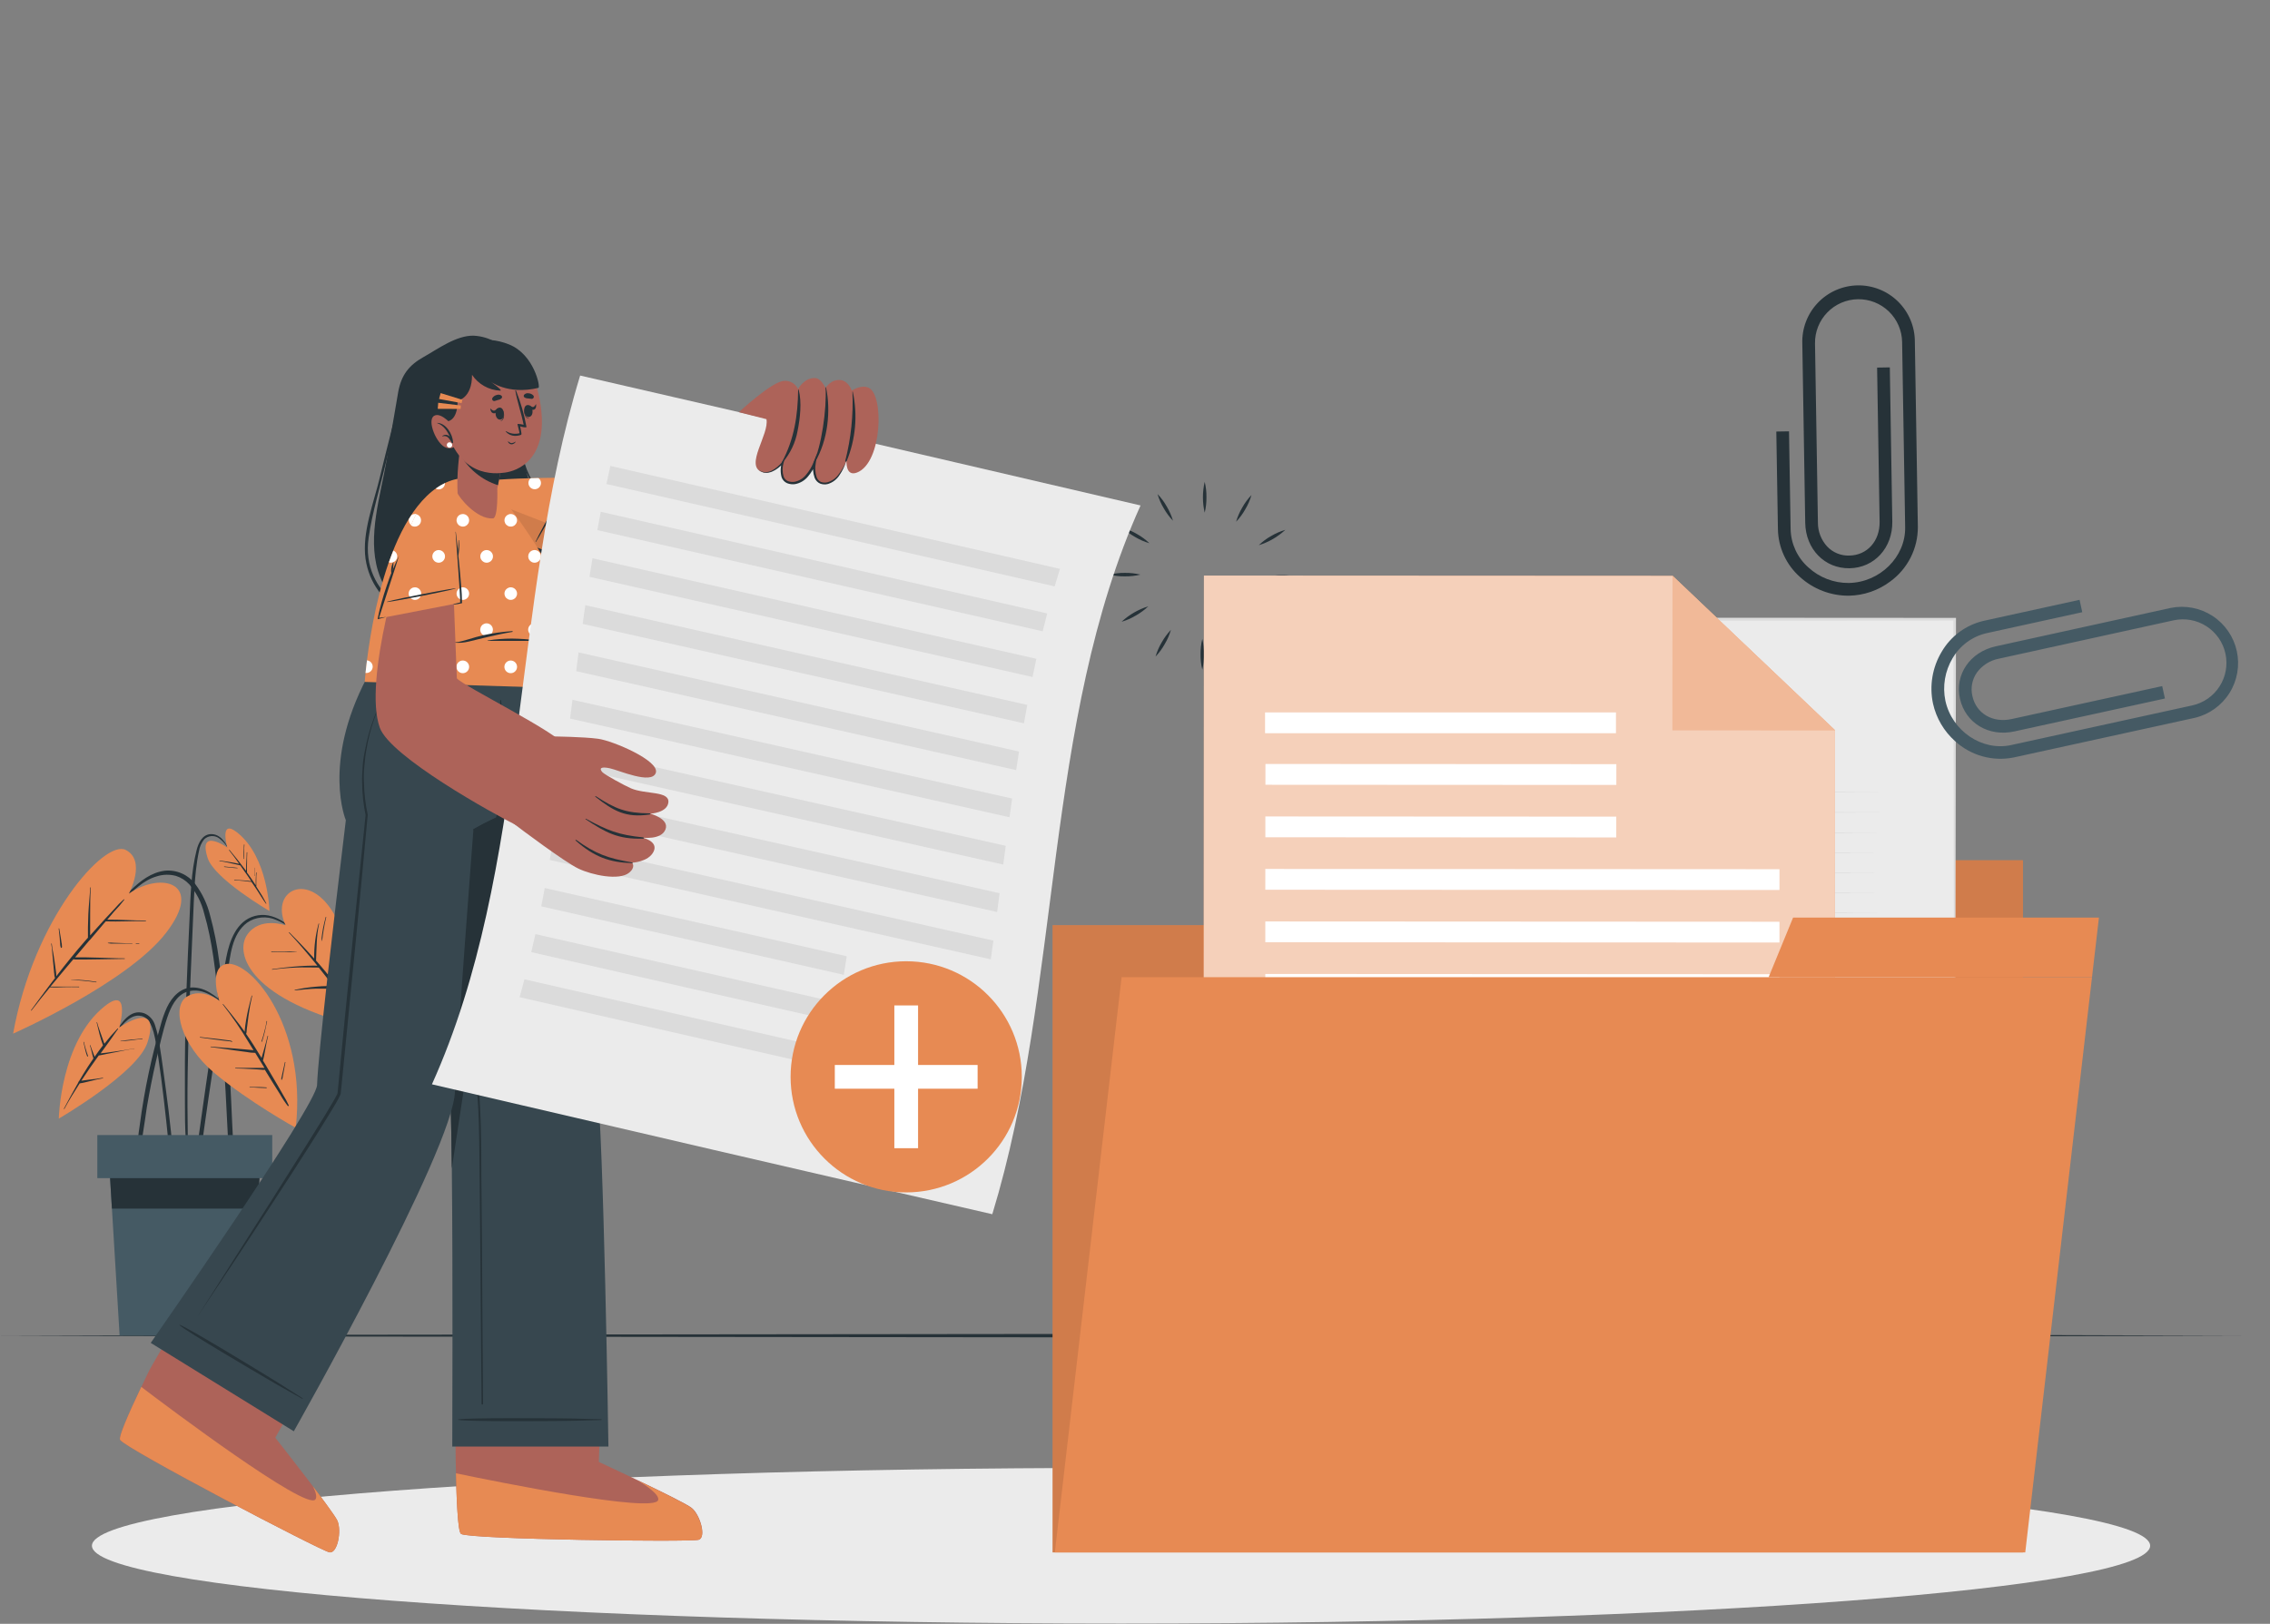 <svg width="1719" height="1230" viewBox="0 0 1719 1230" fill="none" xmlns="http://www.w3.org/2000/svg">
<rect x="0" y="0" width="1719" height="1230" fill="#808080" stroke="none"/>
<path d="M0 1011.71L212.226 1011.07L424.452 1010.83L848.93 1010.38L1273.41 1010.83L1485.63 1011.07L1697.86 1011.71L1485.63 1012.37L1273.41 1012.58L848.93 1013.03L424.452 1012.58L212.226 1012.34L0 1011.71Z" fill="#263238"/>
<path d="M848.93 1229.78C1279.33 1229.78 1628.24 1203.39 1628.24 1170.83C1628.24 1138.27 1279.33 1111.88 848.93 1111.88C418.53 1111.88 69.621 1138.27 69.621 1170.83C69.621 1203.39 418.53 1229.78 848.93 1229.78Z" fill="#EBEBEB"/>
<path d="M229.195 710.455C219.665 701.111 207.356 689.834 192.77 693.857C179.084 697.643 173.816 712.6 171.38 725.068C168.204 741.136 165.742 757.364 163.2 773.538C160.659 789.713 158.197 806.231 155.841 822.617C154.518 831.856 153.194 841.148 151.923 850.333C151.262 854.94 150.626 859.572 149.991 864.178C149.356 868.784 148.614 873.258 148.35 877.811C148.35 879.267 150.573 879.479 150.997 878.103C152.744 870.399 153.485 862.378 154.623 854.569L158.012 830.956C160.288 815.337 162.671 799.719 165.027 784.101C167.383 768.482 169.818 752.864 172.307 737.245C174.425 724.009 175.404 707.596 187.158 698.861C190.333 696.679 194.013 695.345 197.849 694.984C201.685 694.622 205.549 695.246 209.076 696.796C216.806 699.761 222.974 705.267 229.01 710.747C229.046 710.754 229.084 710.75 229.119 710.735C229.153 710.72 229.182 710.696 229.202 710.664C229.222 710.633 229.232 710.596 229.231 710.559C229.23 710.522 229.217 710.486 229.195 710.455Z" fill="#263238"/>
<path d="M216.251 700.899C216.251 700.899 196.794 693.911 187.132 708.126C177.47 722.341 189.012 758.423 277.719 778.886C275.071 751.207 267.833 724.163 256.303 698.861C237.429 657.247 203.412 672.945 216.251 700.899Z" fill="#E78A53"/>
<path d="M272.557 772.983C271.198 770.503 269.705 768.099 268.083 765.782C266.601 763.506 265.092 761.229 263.583 758.952L260.115 753.87C260.115 753.473 260.115 753.049 260.274 752.626L260.592 750.296C260.803 748.655 261.042 746.987 261.28 745.319C261.518 743.652 261.809 742.037 262.127 740.369C262.321 738.567 262.711 736.792 263.292 735.075C263.292 734.81 262.921 734.678 262.895 735.075C262.708 736.074 262.442 737.056 262.101 738.013C261.889 738.754 261.704 739.496 261.518 740.237C261.068 741.931 260.671 743.625 260.301 745.319C259.93 747.014 259.639 748.443 259.374 750.031C259.374 750.773 259.136 751.54 259.03 752.308C257.442 750.031 255.853 747.808 254.186 745.611C249.473 739.416 244.497 733.433 239.335 727.61C239.335 727.61 239.335 727.61 239.335 727.451C239.785 718.133 239.573 708.92 241.638 699.735C241.638 699.496 241.32 699.364 241.267 699.602C238.91 708.224 237.787 717.137 237.932 726.074C236.105 724.009 234.226 721.945 232.346 719.933C228.005 715.274 223.61 710.694 219.11 706.22C218.925 706.035 218.66 706.22 218.819 706.511C226.31 714.453 233.405 722.924 240.314 731.448C234.898 731.373 229.482 731.577 224.087 732.057C218.078 732.507 212.121 733.275 206.139 734.095C205.874 734.095 205.953 734.519 206.139 734.492C212.08 733.637 218.062 733.098 224.06 732.878C229.858 732.639 235.602 732.878 241.4 732.878C245.132 737.51 248.838 742.196 252.465 746.881H251.644C250.294 746.881 248.997 746.881 247.568 746.881C244.92 746.881 242.273 747.119 239.626 747.331C234.114 747.781 228.64 748.603 223.24 749.793C223.199 749.808 223.164 749.835 223.14 749.871C223.115 749.906 223.102 749.948 223.102 749.992C223.102 750.035 223.115 750.077 223.14 750.113C223.164 750.148 223.199 750.175 223.24 750.19C228.693 749.581 234.146 749.052 239.626 748.867C242.273 748.867 244.92 748.867 247.568 748.867H251.644C252.392 748.955 253.15 748.883 253.868 748.655C256.25 751.752 258.659 754.849 261.015 757.973C262.895 760.435 264.748 762.95 266.574 765.465C268.401 767.979 270.122 770.759 272.186 773.274C272.372 773.38 272.636 773.168 272.557 772.983Z" fill="#263238"/>
<path d="M224.643 721.071C221.503 720.648 218.333 720.489 215.166 720.594C211.989 720.594 208.813 720.594 205.662 720.806C205.63 720.794 205.596 720.79 205.562 720.794C205.528 720.799 205.496 720.811 205.468 720.83C205.44 720.85 205.417 720.876 205.401 720.906C205.385 720.937 205.377 720.97 205.377 721.004C205.377 721.038 205.385 721.072 205.401 721.102C205.417 721.133 205.44 721.159 205.468 721.178C205.496 721.198 205.528 721.21 205.562 721.214C205.596 721.219 205.63 721.215 205.662 721.203C208.866 720.965 212.069 720.912 215.298 720.965C218.528 721.018 221.493 721.309 224.616 721.229C224.722 721.203 224.749 721.071 224.643 721.071Z" fill="#263238"/>
<path d="M252.491 728.218C252.835 725.174 253.232 722.13 253.867 719.165C253.867 718.874 253.523 718.768 253.47 719.165C253.02 722.156 252.438 725.121 252.014 728.112C251.776 729.595 251.591 731.104 251.405 732.586C251.125 733.98 251.001 735.4 251.035 736.822C251.035 736.892 251.063 736.959 251.112 737.009C251.162 737.058 251.229 737.086 251.3 737.086C251.37 737.086 251.437 737.058 251.487 737.009C251.536 736.959 251.564 736.892 251.564 736.822C251.822 735.432 251.972 734.025 252.014 732.613C252.147 731.077 252.306 729.648 252.491 728.218Z" fill="#263238"/>
<path d="M246.641 694.652C245.873 697.591 245.106 700.582 244.55 703.573C244.285 705.109 244.047 706.617 243.835 708.153C243.567 709.637 243.469 711.147 243.544 712.653C243.544 712.653 243.729 712.653 243.782 712.653C244.131 711.254 244.362 709.829 244.47 708.391C244.682 706.909 244.894 705.453 245.159 703.97C245.688 700.873 246.244 697.829 247.038 694.784C247.091 694.52 246.72 694.387 246.641 694.652Z" fill="#263238"/>
<path d="M131.144 874.555C130.667 868.97 130.111 863.384 129.529 857.799C128.364 846.751 127.032 835.721 125.532 824.709C124.049 813.749 122.646 802.737 120.873 791.804C120.213 786.724 119.078 781.716 117.484 776.847C116.908 774.761 115.861 772.834 114.425 771.214C112.989 769.595 111.201 768.325 109.199 767.503C98.769 763.902 91.727 774.73 87.518 782.38C87.386 782.618 87.73 782.777 87.862 782.565C90.509 778.965 97.366 768.773 105.281 769.329C110.575 769.647 114.864 773.406 117.431 786.695C123.811 819.785 129.556 886.971 130.217 891.365C130.562 893.668 132.203 893.589 132.229 891.074C132.256 885.515 131.541 880.009 131.144 874.555Z" fill="#263238"/>
<path d="M90.324 778.277C90.324 778.277 99.457 746.06 79.285 762.155C45.719 788.865 44.527 847.289 44.527 847.289C44.527 847.289 104.195 812.69 111.634 789.765C122.673 755.722 90.324 778.277 90.324 778.277Z" fill="#E78A53"/>
<path d="M101.627 794.16C96.941 795.113 92.203 795.722 87.464 796.41L80.74 797.363L76.187 797.892C80.635 791.777 85.108 785.662 89.423 779.362C89.582 779.124 89.212 778.885 89.026 779.071C85.497 782.729 82.165 786.573 79.046 790.586L76.399 783.121C75.367 780.236 74.281 777.35 73.54 774.385C73.54 774.121 73.09 774.385 73.169 774.385C73.99 777.35 74.546 780.368 75.34 783.306C76.134 786.245 76.981 788.998 77.987 791.777C75.817 794.61 73.699 797.522 71.661 800.46C70.655 797.548 69.358 794.742 68.457 791.777C68.457 791.539 68.007 791.645 68.087 791.777C69.146 795.06 69.728 798.448 70.734 801.731C69.358 803.743 68.007 805.755 66.684 807.766C64.275 811.499 61.998 815.285 59.775 819.096C59.606 819.174 59.467 819.303 59.376 819.464C59.286 819.626 59.249 819.813 59.272 819.997C55.486 826.509 51.913 833.232 48.365 839.824C48.365 840.036 48.603 840.248 48.709 840.009C52.257 833.418 56.201 826.985 60.304 820.685C60.932 820.488 61.58 820.364 62.237 820.314L64.301 819.864L68.907 818.752C71.925 817.985 74.917 817.27 78.014 816.74C78.252 816.74 78.014 816.317 77.882 816.37C74.281 817.058 70.655 817.455 67.001 817.879C65.281 818.09 63.56 818.302 61.84 818.567H61.601C63.745 815.311 65.916 812.055 68.113 808.878C70.311 805.702 72.508 802.604 74.758 799.507C76.823 799.216 78.887 798.687 80.926 798.289L87.861 796.939C92.468 796.039 97.074 794.98 101.706 794.292C101.998 794.425 101.892 794.16 101.627 794.16Z" fill="#263238"/>
<path d="M65.757 797.257L64.963 794.61C64.414 792.87 63.955 791.103 63.586 789.316C63.586 789.077 63.163 789.183 63.215 789.316C63.586 791.142 64.036 792.969 64.433 794.769C64.823 796.57 65.345 798.339 65.995 800.063C66.038 800.134 66.103 800.189 66.18 800.219C66.258 800.249 66.343 800.252 66.422 800.228C66.502 800.203 66.571 800.153 66.618 800.085C66.665 800.016 66.688 799.934 66.683 799.851C66.419 799.057 66.075 798.157 65.757 797.257Z" fill="#263238"/>
<path d="M107.715 786.615C105.068 787.039 102.236 787.224 99.509 787.463C96.782 787.701 94.029 788.071 91.303 788.495C91.144 788.495 91.144 788.733 91.303 788.733C93.95 788.548 96.782 788.336 99.509 787.966C102.236 787.595 104.962 787.198 107.715 787.013C108.007 787.013 107.98 786.589 107.715 786.615Z" fill="#263238"/>
<path d="M175.061 833.868C174.002 810.044 172.414 786.484 170.11 762.871C168.919 751.09 167.596 739.337 165.928 727.636C164.452 716.138 162.188 704.755 159.151 693.567C157.03 684.869 153.167 676.692 147.795 669.53C145.135 666.056 141.636 663.315 137.625 661.564C133.615 659.814 129.226 659.112 124.87 659.524C114.493 660.795 106.128 667.333 98.901 674.454C90.8 682.396 83.362 691.131 75.844 699.655C73.938 701.808 72.058 703.979 70.205 706.168C70.02 706.353 70.205 706.618 70.496 706.432C77.829 697.988 85.453 689.808 93.448 681.972C100.833 674.719 108.431 666.804 118.649 663.812C123.395 662.297 128.476 662.178 133.288 663.468C137.109 664.689 140.553 666.867 143.294 669.795C148.744 676.11 152.609 683.633 154.571 691.74C160.951 713.527 163.228 736.399 165.584 758.9C167.94 781.401 169.634 804.696 170.878 827.727C172.122 850.758 172.943 873.921 175.167 896.951C175.431 899.784 175.802 902.616 176.173 905.449C176.411 907.355 179.376 907.355 179.217 905.449C177.205 881.518 176.12 857.693 175.061 833.868Z" fill="#263238"/>
<path d="M97.603 676.889C97.603 676.889 111.13 651.82 95.141 643.772C79.152 635.725 25.652 695.525 9.928 782.936C9.928 782.936 96.438 744.684 125.796 706.537C155.153 668.391 121.878 660 97.603 676.889Z" fill="#E78A53"/>
<path d="M110.362 697.273C100.646 697.273 90.958 696.532 81.242 696.611L86.537 690.337C89.259 687.568 91.797 684.623 94.134 681.522C94.134 681.31 93.975 681.019 93.79 681.178C91.198 683.462 88.774 685.93 86.537 688.564L79.257 696.346C75.551 700.37 71.924 704.447 68.271 708.55V702.276C68.271 698.967 68.271 695.685 68.271 692.376C68.271 685.705 68.271 678.981 68.774 672.31C68.774 672.045 68.403 672.072 68.377 672.31C67.927 679.007 67.212 685.705 66.894 692.402C66.736 695.711 66.656 698.994 66.603 702.303C66.603 703.997 66.603 705.718 66.603 707.412C66.603 708.338 66.603 709.318 66.603 710.271L64.883 712.177C57.126 721.045 49.741 730.231 42.567 739.549C42.567 739.046 42.567 738.516 42.567 738.013C42.567 736.981 42.328 735.948 42.223 734.916C41.984 732.692 41.667 730.469 41.323 728.245C40.978 726.022 40.687 724.089 40.343 721.998C39.846 719.662 39.466 717.303 39.205 714.93C39.217 714.898 39.221 714.863 39.216 714.829C39.212 714.796 39.2 714.763 39.18 714.735C39.161 714.707 39.135 714.684 39.104 714.668C39.074 714.653 39.04 714.644 39.006 714.644C38.972 714.644 38.938 714.653 38.908 714.668C38.878 714.684 38.852 714.707 38.832 714.735C38.813 714.763 38.8 714.796 38.796 714.829C38.792 714.863 38.796 714.898 38.808 714.93C39.213 717.286 39.487 719.664 39.628 722.051C39.814 724.195 40.025 726.339 40.211 728.483C40.396 730.628 40.608 732.772 40.82 734.89C40.82 735.922 41.005 736.954 41.137 737.987C41.137 738.49 41.137 739.019 41.323 739.522C41.353 739.954 41.49 740.373 41.72 740.74L38.04 745.584C33.143 752.07 28.325 758.635 23.507 765.2C23.348 765.385 23.639 765.677 23.798 765.465C28.351 759.509 33.037 753.685 37.802 747.887C41.349 748.046 44.976 747.887 48.549 747.729C52.123 747.57 56.041 747.729 59.8 747.729C60.065 747.729 60.038 747.331 59.8 747.331C56.041 747.331 52.282 747.331 48.549 747.331C44.817 747.331 41.64 747.331 38.199 747.331C42.381 742.222 46.617 737.193 50.852 732.137L55.511 726.63C56.95 726.829 58.404 726.882 59.853 726.789H64.962L74.545 726.657C81.136 726.657 87.781 726.313 94.346 726.313C94.399 726.313 94.449 726.292 94.486 726.255C94.524 726.217 94.544 726.167 94.544 726.114C94.544 726.062 94.524 726.011 94.486 725.974C94.449 725.937 94.399 725.916 94.346 725.916C87.728 725.916 81.11 725.545 74.518 725.386C71.315 725.386 68.112 725.174 64.909 725.148H59.8C58.821 725.148 57.841 725.148 56.835 725.148C60.471 720.842 64.106 716.536 67.742 712.23C67.839 712.207 67.93 712.162 68.006 712.097C71.554 707.915 75.074 703.732 78.595 699.602C79.072 699.02 79.575 698.464 80.078 697.908C90.163 698.226 100.223 697.564 110.282 697.749C110.345 697.76 110.41 697.745 110.462 697.708C110.514 697.67 110.55 697.614 110.56 697.551C110.571 697.488 110.556 697.423 110.518 697.371C110.481 697.319 110.425 697.283 110.362 697.273Z" fill="#263238"/>
<path d="M105.334 714.453H102.977C102.739 714.453 102.766 714.797 102.977 714.824H105.334C105.598 714.744 105.598 714.453 105.334 714.453Z" fill="#263238"/>
<path d="M100.091 714.479C96.994 714.479 93.871 714.479 90.747 714.294L86.088 714.135C84.647 713.95 83.188 713.95 81.746 714.135C81.588 714.135 81.746 714.4 81.746 714.427C83.183 714.718 84.651 714.825 86.114 714.744H90.773C93.897 714.744 96.994 714.744 100.118 714.744C100.383 714.877 100.356 714.479 100.091 714.479Z" fill="#263238"/>
<path d="M72.904 743.678C66.585 742.629 60.196 742.054 53.791 741.957V742.089C60.144 742.698 66.498 743.042 72.824 744.075C73.063 744.101 73.301 743.704 72.904 743.678Z" fill="#263238"/>
<path d="M46.83 715.856C46.83 715.3 46.83 714.744 46.618 714.188C46.459 712.917 46.274 711.541 46.062 710.429C45.691 708.046 45.294 705.69 44.844 703.334C44.829 703.294 44.802 703.259 44.767 703.234C44.731 703.209 44.689 703.196 44.646 703.196C44.603 703.196 44.56 703.209 44.525 703.234C44.489 703.259 44.462 703.294 44.447 703.334C44.739 705.77 45.003 708.232 45.241 710.694C45.241 711.885 45.427 713.102 45.533 714.294C45.497 715.453 45.667 716.609 46.036 717.709C46.071 717.788 46.129 717.855 46.202 717.902C46.274 717.949 46.359 717.974 46.446 717.974C46.533 717.974 46.617 717.949 46.69 717.902C46.763 717.855 46.821 717.788 46.856 717.709C46.974 717.096 46.965 716.465 46.83 715.856Z" fill="#263238"/>
<path d="M174.212 644.699C171.115 638.928 167.171 631.463 159.441 631.807C153.061 632.204 150.176 638.717 148.852 644.09C144.643 660.741 144.326 678.292 143.558 695.367C141.837 731.421 140.275 767.503 140.037 803.611C140.037 813.617 140.037 823.623 140.037 833.63C140.037 843.822 140.037 854.093 140.752 864.284C140.752 864.481 140.83 864.67 140.969 864.809C141.108 864.948 141.296 865.026 141.493 865.026C141.69 865.026 141.878 864.948 142.017 864.809C142.156 864.67 142.234 864.481 142.234 864.284C142.234 855.549 141.996 846.813 141.97 838.077C141.943 829.341 141.97 821.029 142.128 812.532C142.393 795.272 142.852 778.021 143.505 760.779C144.14 743.625 144.908 726.498 145.623 709.37C145.993 700.793 146.337 692.243 146.735 683.666C147.132 675.089 147.476 667.068 148.429 658.835C148.958 654.203 149.62 649.57 150.599 645.017C151.081 641.635 152.462 638.445 154.597 635.778C156.074 634.327 158.019 633.448 160.085 633.297C162.15 633.147 164.202 633.735 165.874 634.958C169.365 637.515 172.107 640.961 173.815 644.938C173.895 645.149 174.318 644.937 174.212 644.699Z" fill="#263238"/>
<path d="M172.122 641.946C172.122 641.946 165.768 619.498 179.799 630.722C203.173 649.411 204.02 690.019 204.02 690.019C204.02 690.019 162.459 665.877 157.271 649.967C149.594 626.248 172.122 641.946 172.122 641.946Z" fill="#E78A53"/>
<path d="M195.258 673.368C194.887 672.759 194.49 672.15 194.093 671.542C194.146 670.899 194.146 670.252 194.093 669.609C194.093 668.656 194.093 667.677 194.093 666.724C194.093 664.818 194.093 662.938 194.305 661.032C194.305 660.794 193.908 660.794 193.908 661.032C193.802 662.797 193.722 664.65 193.669 666.591V669.397C193.669 669.768 193.669 670.165 193.669 670.589C192.028 667.941 190.36 665.559 188.613 663.071L187.078 660.953C186.879 658.521 186.879 656.078 187.078 653.647C187.078 650.999 187.078 648.352 187.237 645.705C187.237 645.467 186.84 645.467 186.84 645.705C186.84 648.352 186.628 650.999 186.496 653.832C186.337 655.76 186.284 657.695 186.337 659.629C182.313 654.176 178.077 648.908 173.763 643.746C173.604 643.587 173.313 643.746 173.445 644.011C176.092 647.373 178.739 650.841 181.175 654.361C176.277 653.223 171.327 652.561 166.35 651.846C166.086 651.846 166.006 652.191 166.35 652.217C171.645 653.011 176.78 654.335 181.969 655.5C183.954 658.306 185.94 661.112 187.899 663.944C188.693 665.082 189.46 666.274 190.255 667.412H189.778L188.163 667.2C187.025 667.068 185.86 666.962 184.695 666.883C182.313 666.697 179.904 666.565 177.522 666.433C177.257 666.433 177.257 666.83 177.522 666.83C179.878 666.83 182.234 667.068 184.59 667.306L188.296 667.756L189.937 667.968H190.413C191.737 669.953 193.061 671.912 194.411 673.871C196.74 677.339 198.831 681.045 201.346 684.46C201.374 684.502 201.418 684.531 201.468 684.541C201.517 684.551 201.569 684.541 201.611 684.513C201.653 684.485 201.682 684.441 201.692 684.391C201.702 684.342 201.692 684.29 201.664 684.248C199.744 680.499 197.605 676.866 195.258 673.368Z" fill="#263238"/>
<path d="M184.908 648.034C184.908 647.161 184.908 646.287 184.908 645.387C184.86 643.549 184.931 641.71 185.12 639.881C185.12 639.59 184.749 639.563 184.723 639.881C184.723 641.681 184.538 643.507 184.458 645.308C184.458 646.234 184.458 647.134 184.458 647.955V649.225C184.379 649.654 184.379 650.094 184.458 650.523C184.472 650.557 184.496 650.586 184.526 650.607C184.557 650.628 184.593 650.639 184.63 650.639C184.667 650.639 184.704 650.628 184.734 650.607C184.765 650.586 184.789 650.557 184.802 650.523C184.855 650.118 184.855 649.709 184.802 649.305C184.935 648.934 184.908 648.564 184.908 648.034Z" fill="#263238"/>
<path d="M179.773 657.326C178.237 657.061 176.649 656.982 175.087 656.849C173.525 656.717 171.672 656.558 169.951 656.32C169.919 656.308 169.885 656.304 169.851 656.308C169.817 656.313 169.785 656.325 169.757 656.345C169.729 656.364 169.706 656.39 169.69 656.42C169.674 656.451 169.666 656.484 169.666 656.518C169.666 656.553 169.674 656.586 169.69 656.617C169.706 656.647 169.729 656.673 169.757 656.692C169.785 656.712 169.817 656.724 169.851 656.729C169.885 656.733 169.919 656.729 169.951 656.717C173.234 656.929 176.49 657.511 179.773 657.643C179.815 657.643 179.855 657.627 179.885 657.597C179.915 657.567 179.931 657.527 179.931 657.485C179.931 657.443 179.915 657.402 179.885 657.372C179.855 657.343 179.815 657.326 179.773 657.326Z" fill="#263238"/>
<path d="M192.85 657.458C192.85 657.617 192.85 658.12 192.85 658.332V660.608C192.85 661.138 192.85 661.667 192.85 662.197C192.757 662.642 192.757 663.101 192.85 663.547C192.85 663.547 192.85 663.547 193.009 663.547C193.063 663.338 193.063 663.12 193.009 662.911V658.305C193.009 658.093 193.009 657.643 193.009 657.458C193.009 657.273 192.559 657.088 192.85 657.458Z" fill="#263238"/>
<path d="M175.166 764.406C166.43 757.867 158.568 748.523 146.814 747.967C137.099 747.57 130.322 754.876 126.431 763.029C124.463 767.35 122.869 771.831 121.666 776.424C119.919 782.566 118.251 788.734 116.715 794.954C113.671 807.158 111.05 819.441 108.933 831.83C107.741 838.739 106.656 845.675 105.782 852.61C104.66 859.62 103.979 866.693 103.744 873.788C103.765 874.046 103.875 874.288 104.055 874.473C104.235 874.659 104.474 874.776 104.731 874.804C104.988 874.832 105.247 874.77 105.463 874.628C105.679 874.486 105.839 874.273 105.915 874.026C107.08 868.203 107.583 862.22 108.562 856.343C109.542 850.466 110.336 844.536 111.209 838.633C113.221 826.88 115.524 815.126 118.171 803.505C120.819 792.493 123.148 781.321 126.695 770.627C129.343 762.95 133.313 753.976 141.626 751.223C154.226 747.014 165.689 757.708 174.927 764.618C175.086 764.856 175.377 764.565 175.166 764.406Z" fill="#263238"/>
<path d="M166.112 758.131C166.112 758.131 158.17 735.127 169.712 730.627C187.183 723.85 232.901 775.338 223.953 854.251C223.953 854.251 188.639 834.794 162.538 812.902C136.437 791.009 129.792 762.42 141.36 755.007C152.929 747.595 166.112 758.131 166.112 758.131Z" fill="#E78A53"/>
<path d="M218.687 837.335C217.459 834.589 216.035 831.934 214.425 829.394C212.942 826.746 211.433 824.099 209.871 821.452C206.827 816.158 203.809 811.049 200.712 805.913C200.209 805.066 199.68 804.245 199.177 803.425C199.177 803.107 199.177 802.789 199.362 802.498C199.547 801.73 199.706 800.963 199.891 800.195C200.262 798.501 200.58 796.754 200.897 794.901C201.533 791.539 202.115 788.124 203.015 784.788C203.015 784.55 202.671 784.471 202.618 784.788C201.903 788.15 200.844 791.486 199.971 794.768C199.494 796.41 198.965 798.024 198.541 799.666C198.382 800.222 198.25 800.804 198.091 801.36C194.332 795.192 190.52 789.077 186.391 783.147C186.656 782.334 186.798 781.487 186.814 780.632C186.814 779.468 187.079 778.329 187.211 777.164C187.502 774.517 187.82 771.87 188.191 769.382C188.854 764.298 189.781 759.253 190.97 754.266C190.97 754.028 190.626 753.948 190.573 754.266C189.303 759.216 187.926 764.193 187 769.223C186.523 771.711 186.099 774.173 185.755 776.662C185.597 777.932 185.464 779.176 185.332 780.421C185.332 780.791 185.332 781.162 185.332 781.559C184.061 779.759 182.685 777.985 181.467 776.264C177.417 770.97 173.261 765.676 169.025 760.593C168.866 760.408 168.549 760.593 168.707 760.831C175.935 770.108 182.566 779.834 188.561 789.95C189.726 791.803 190.864 793.656 192.003 795.536L190.864 795.377C189.382 795.192 187.9 795.112 186.417 794.954L177.496 794.186C171.54 793.709 165.584 793.365 159.627 792.73C159.389 792.73 159.31 793.074 159.627 793.101C165.637 793.789 171.619 794.768 177.628 795.615C180.567 796.039 183.505 796.436 186.47 796.807C188.708 797.268 190.988 797.498 193.273 797.495L200.288 808.904C199.759 808.877 199.229 808.877 198.7 808.904H189.779C185.941 808.904 182.129 808.904 178.29 808.904C178.026 808.904 178.078 809.301 178.29 809.301C182.182 809.301 186.047 809.54 189.938 809.752L195.444 810.069L198.091 810.281C198.892 810.47 199.726 810.47 200.527 810.281C202.512 813.51 204.524 816.74 206.483 819.97C208.442 823.199 210.163 825.926 212.069 828.891C213.825 832.034 215.825 835.035 218.051 837.865C218.448 837.706 218.898 837.574 218.687 837.335Z" fill="#263238"/>
<path d="M201.849 773.565C201.493 776.095 200.963 778.599 200.261 781.056C199.626 783.703 198.858 786.165 198.037 788.654C198.012 788.687 197.995 788.726 197.988 788.768C197.981 788.809 197.984 788.851 197.996 788.891C198.009 788.931 198.031 788.968 198.06 788.998C198.09 789.028 198.126 789.05 198.165 789.064C198.205 789.077 198.248 789.08 198.289 789.074C198.331 789.068 198.37 789.052 198.404 789.027C198.438 789.003 198.466 788.97 198.485 788.933C198.504 788.896 198.514 788.854 198.514 788.812C199.308 786.324 199.996 783.809 200.605 781.294C201.214 778.78 201.611 776.159 202.246 773.644C202.299 773.379 201.876 773.3 201.849 773.565Z" fill="#263238"/>
<path d="M175.881 788.866C175.354 788.404 174.676 788.15 173.975 788.151L170.64 787.701C168.575 787.41 166.484 787.198 164.419 786.933C160.13 786.43 155.815 786.033 151.501 785.478C151.262 785.478 151.183 785.848 151.501 785.875C155.551 786.378 159.601 786.986 163.651 787.516L169.607 788.284L172.466 788.601C173.582 788.622 174.688 788.81 175.749 789.157C175.881 789.369 176.04 789.104 175.881 788.866Z" fill="#263238"/>
<path d="M201.771 823.676C199.759 823.491 197.694 823.438 195.655 823.358H192.585H191.102C190.46 823.425 189.812 823.425 189.17 823.358C188.879 823.358 188.852 823.808 189.17 823.755C189.768 823.69 190.372 823.69 190.97 823.755H192.558L195.655 823.941C197.667 823.941 199.732 824.179 201.771 824.179C201.837 824.179 201.901 824.153 201.948 824.105C201.995 824.058 202.022 823.994 202.022 823.928C202.022 823.861 201.995 823.797 201.948 823.75C201.901 823.703 201.837 823.676 201.771 823.676Z" fill="#263238"/>
<path d="M214.238 814.835C214.476 813.697 214.688 812.532 214.9 811.367C215.323 809.091 215.72 806.814 216.144 804.564C216.129 804.523 216.102 804.488 216.066 804.464C216.031 804.439 215.988 804.426 215.945 804.426C215.902 804.426 215.86 804.439 215.824 804.464C215.789 804.488 215.762 804.523 215.747 804.564C215.244 806.787 214.767 808.985 214.264 811.208C213.999 812.32 213.761 813.432 213.523 814.544L213.205 816.079C213.038 816.6 212.975 817.149 213.02 817.694C213.02 817.879 213.338 818.038 213.47 817.853C213.91 816.903 214.171 815.88 214.238 814.835Z" fill="#263238"/>
<path d="M197.058 882.841L195.099 915.454L189.302 1011.71H90.588L84.764 915.454L82.805 882.841H197.058Z" fill="#455A64"/>
<path d="M197.058 882.841L195.099 915.454H84.764L82.805 882.841H197.058Z" fill="#263238"/>
<path d="M206.165 859.758H73.699V892.398H206.165V859.758Z" fill="#455A64"/>
<path d="M1531.93 700.767H797.072V1175.89H1531.93V700.767Z" fill="#E78A53"/>
<path d="M1300.36 651.556H1531.94V700.767H1287.04L1300.36 651.556Z" fill="#E78A53"/>
<g opacity="0.1">
<path d="M1531.93 700.768H797.072V1175.89H1531.93V700.768Z" fill="black"/>
<path d="M1300.36 651.556H1531.94V700.767H1287.04L1300.36 651.556Z" fill="black"/>
</g>
<path d="M912.278 388.344C910.496 380.664 910.496 372.677 912.278 364.996C913.228 368.813 913.673 372.738 913.602 376.67C913.659 380.602 913.214 384.525 912.278 388.344Z" fill="#263238"/>
<path d="M936.051 395.2C937.147 391.424 938.721 387.803 940.736 384.426C942.638 380.988 944.978 377.811 947.698 374.976C946.614 378.756 945.039 382.379 943.013 385.75C941.107 389.186 938.767 392.362 936.051 395.2Z" fill="#263238"/>
<path d="M953.23 412.963C956.061 410.241 959.228 407.892 962.654 405.974C966.014 403.986 969.606 402.422 973.349 401.315C967.613 406.673 960.733 410.656 953.23 412.963Z" fill="#263238"/>
<path d="M959.188 437.026C963 436.102 966.913 435.657 970.835 435.703C974.768 435.632 978.692 436.077 982.509 437.026C978.697 437.949 974.784 438.394 970.862 438.35C966.93 438.407 963.007 437.962 959.188 437.026Z" fill="#263238"/>
<path d="M952.33 460.824C956.105 461.911 959.726 463.477 963.104 465.483C966.535 467.407 969.71 469.755 972.555 472.472C965.023 470.16 958.109 466.179 952.33 460.824Z" fill="#263238"/>
<path d="M934.516 477.979C937.23 480.825 939.578 484 941.504 487.429C943.519 490.797 945.093 494.409 946.19 498.177C940.809 492.422 936.816 485.513 934.516 477.979Z" fill="#263238"/>
<path d="M910.477 483.935C912.26 491.615 912.26 499.602 910.477 507.283C909.528 503.466 909.083 499.541 909.154 495.609C909.096 491.677 909.541 487.754 910.477 483.935Z" fill="#263238"/>
<path d="M886.706 477.078C885.61 480.855 884.036 484.475 882.021 487.852C880.122 491.301 877.782 494.487 875.059 497.329C876.155 493.544 877.729 489.915 879.744 486.529C881.668 483.104 884.006 479.93 886.706 477.078Z" fill="#263238"/>
<path d="M869.553 459.263C866.708 461.979 863.533 464.327 860.102 466.251C856.732 468.286 853.11 469.871 849.328 470.963C855.105 465.593 862.018 461.594 869.553 459.263Z" fill="#263238"/>
<path d="M863.596 435.253C859.775 436.176 855.853 436.62 851.922 436.576C847.991 436.643 844.068 436.207 840.248 435.279C844.066 434.335 847.989 433.881 851.922 433.929C855.853 433.885 859.775 434.33 863.596 435.253Z" fill="#263238"/>
<path d="M870.426 411.481C866.651 410.379 863.031 408.805 859.652 406.795C856.227 404.872 853.053 402.533 850.201 399.833C853.977 400.92 857.597 402.486 860.975 404.492C864.415 406.403 867.591 408.752 870.426 411.481Z" fill="#263238"/>
<path d="M888.269 394.433C885.547 391.602 883.198 388.435 881.28 385.008C879.245 381.639 877.661 378.016 876.568 374.234C879.297 377.069 881.646 380.246 883.557 383.685C885.569 387.057 887.152 390.668 888.269 394.433Z" fill="#263238"/>
<path d="M1480.24 469.031H1002.28V1082.55H1480.24V469.031Z" fill="#EBEBEB"/>
<path d="M1480.21 1082.55L1002.28 1083.39H1001.44V1082.55L1000.99 469.031V467.734H1002.28L1480.21 468.026H1481.21V469.031L1480.21 1082.55ZM1480.21 1082.55L1479.23 469.031L1480.21 470.011L1002.28 470.329L1003.58 469.031L1003.1 1082.55L1002.28 1081.73L1480.21 1082.55Z" fill="#DBDBDB"/>
<path d="M1054.56 600.146L1241.25 599.67L1427.93 600.146L1241.25 600.623L1054.56 600.146Z" fill="#C7C7C7"/>
<path d="M1054.56 615.368L1241.25 614.892L1427.93 615.368L1241.25 615.845L1054.56 615.368Z" fill="#C7C7C7"/>
<path d="M1054.56 630.616L1241.25 630.14L1427.93 630.616L1241.25 631.066L1054.56 630.616Z" fill="#C7C7C7"/>
<path d="M1054.56 645.838L1241.25 645.361L1427.93 645.838L1241.25 646.314L1054.56 645.838Z" fill="#C7C7C7"/>
<path d="M1054.56 661.059L1241.25 660.582L1427.93 661.059L1241.25 661.535L1054.56 661.059Z" fill="#C7C7C7"/>
<path d="M1054.56 676.28L1241.25 675.804L1427.93 676.28L1241.25 676.757L1054.56 676.28Z" fill="#C7C7C7"/>
<path d="M1054.56 691.502L1241.25 691.025L1427.93 691.502L1241.25 691.978L1054.56 691.502Z" fill="#C7C7C7"/>
<path d="M1054.56 706.723L1241.25 706.273L1427.93 706.723L1241.25 707.2L1054.56 706.723Z" fill="#C7C7C7"/>
<path d="M1054.56 721.971L1241.25 721.494L1427.93 721.971L1241.25 722.421L1054.56 721.971Z" fill="#C7C7C7"/>
<path d="M1054.56 737.192L1241.25 736.716L1427.93 737.192L1241.25 737.642L1054.56 737.192Z" fill="#C7C7C7"/>
<path d="M1054.56 752.414L1241.25 751.938L1427.93 752.414L1241.25 752.891L1054.56 752.414Z" fill="#C7C7C7"/>
<path d="M1054.56 767.635L1241.25 767.158L1427.93 767.635L1241.25 768.111L1054.56 767.635Z" fill="#C7C7C7"/>
<path d="M1054.56 782.856L1241.25 782.38L1427.93 782.856L1241.25 783.333L1054.56 782.856Z" fill="#C7C7C7"/>
<path d="M1054.56 798.078L1241.25 797.628L1427.93 798.078L1241.25 798.554L1054.56 798.078Z" fill="#C7C7C7"/>
<path d="M1054.56 813.3L1241.25 812.85L1427.93 813.3L1241.25 813.776L1054.56 813.3Z" fill="#C7C7C7"/>
<path d="M1122.36 767.158H1094.04V831.062H1122.36V767.158Z" fill="#E78A53"/>
<path d="M1174.88 733.089H1146.55V831.062H1174.88V733.089Z" fill="#E78A53"/>
<path d="M1227.4 694.917H1199.08V831.062H1227.4V694.917Z" fill="#E78A53"/>
<path d="M1279.95 678.53H1251.62V831.062H1279.95V678.53Z" fill="#E78A53"/>
<path d="M1332.47 649.332H1304.14V831.062H1332.47V649.332Z" fill="#E78A53"/>
<path d="M1384.99 620.478H1356.66V831.062H1384.99V620.478Z" fill="#E78A53"/>
<path d="M1064.68 589.479L1065.42 649.861L1065.92 710.27C1066.27 750.534 1066.37 790.798 1066.45 831.062L1064.68 829.315H1155.5L1246.3 829.527L1337.13 830.109L1427.93 831.141L1337.13 832.174L1246.3 832.756L1155.5 832.968H1064.68H1062.93V831.221C1062.93 790.957 1063.09 750.693 1063.43 710.429L1063.96 650.02L1064.68 589.479Z" fill="#C7C7C7"/>
<path d="M1122.36 843.821H1094.04V846.389H1122.36V843.821Z" fill="#C7C7C7"/>
<path d="M1174.88 843.821H1146.55V846.389H1174.88V843.821Z" fill="#C7C7C7"/>
<path d="M1227.4 843.821H1199.08V846.389H1227.4V843.821Z" fill="#C7C7C7"/>
<path d="M1279.95 843.821H1251.62V846.389H1279.95V843.821Z" fill="#C7C7C7"/>
<path d="M1332.47 843.821H1304.14V846.389H1332.47V843.821Z" fill="#C7C7C7"/>
<path d="M1384.99 843.821H1356.66V846.389H1384.99V843.821Z" fill="#C7C7C7"/>
<path d="M1097.24 775.233C1111.07 775.019 1124.88 773.967 1138.59 772.082C1152.28 770.332 1165.88 767.884 1179.33 764.75C1206.24 758.693 1232.36 749.497 1257.13 737.351C1281.96 725.387 1304.86 709.782 1325.08 691.052L1328.92 687.584L1332.55 683.904L1339.77 676.518C1344.22 671.224 1349.01 666.3 1353.01 660.635C1361.58 649.75 1369.33 638.247 1376.2 626.222H1376.44C1363.93 651.137 1347.29 673.755 1327.23 693.116C1317.22 702.851 1306.4 711.708 1294.88 719.588C1283.42 727.547 1271.38 734.627 1258.85 740.766C1208.46 764.903 1153.04 776.699 1097.19 775.18L1097.24 775.233Z" fill="#263238"/>
<path d="M1384.27 646.076L1380.36 647.055L1375.54 627.731L1356.61 633.951L1355.37 630.113L1378.4 622.542L1384.27 646.076Z" fill="#263238"/>
<path d="M1046.57 941.82H1435.92V926.07H1046.57V941.82Z" fill="#DBDBDB"/>
<path d="M1046.6 981.582H1265.79V965.831H1046.6V981.582Z" fill="#DBDBDB"/>
<path d="M1131.65 552.576H1350.84V536.825H1131.65V552.576Z" fill="#DBDBDB"/>
<path d="M1389.33 1049.72L911.379 1049.48L911.697 435.968L1266.55 436.153L1389.57 553.106L1389.33 1049.72Z" fill="#E78A53"/>
<path opacity="0.6" d="M1389.33 1049.72L911.379 1049.48L911.697 435.968L1266.55 436.153L1389.57 553.106L1389.33 1049.72Z" fill="white"/>
<path d="M1266.55 436.152L1389.57 553.106L1266.5 553.053L1266.55 436.152Z" fill="#E78A53"/>
<path opacity="0.4" d="M1266.55 436.152L1389.57 553.106L1266.5 553.053L1266.55 436.152Z" fill="white"/>
<path d="M957.995 555.383H1223.72V539.632H957.995V555.383Z" fill="white"/>
<path d="M958.272 594.427L1224 594.566L1224.01 578.816L958.28 578.676L958.272 594.427Z" fill="white"/>
<path d="M958.214 634.188L1223.94 634.327L1223.95 618.576L958.222 618.437L958.214 634.188Z" fill="white"/>
<path d="M958.181 673.938L1347.53 674.142L1347.54 658.391L958.189 658.187L958.181 673.938Z" fill="white"/>
<path d="M958.175 713.725L1347.53 713.929L1347.53 698.178L958.184 697.974L958.175 713.725Z" fill="white"/>
<path d="M958.169 753.486L1347.52 753.689L1347.53 737.939L958.178 737.735L958.169 753.486Z" fill="white"/>
<path d="M958.138 793.247L1347.49 793.451L1347.5 777.7L958.146 777.496L958.138 793.247Z" fill="white"/>
<path d="M958.107 833.008L1347.46 833.212L1347.47 817.461L958.115 817.257L958.107 833.008Z" fill="white"/>
<path d="M958.101 872.795L1347.45 872.999L1347.46 857.248L958.109 857.044L958.101 872.795Z" fill="white"/>
<path d="M958.095 912.556L1347.45 912.76L1347.45 897.009L958.104 896.805L958.095 912.556Z" fill="white"/>
<path d="M958.062 952.291L1347.41 952.495L1347.42 936.744L958.07 936.54L958.062 952.291Z" fill="white"/>
<path d="M958.031 992.052L1347.38 992.256L1347.39 976.505L958.039 976.301L958.031 992.052Z" fill="white"/>
<path d="M798.793 1175.89H1533.66L1584.22 740.184H849.354L798.793 1175.89Z" fill="#E78A53"/>
<path d="M1357.85 695.049H1589.46L1584.22 740.184H1339.32L1357.85 695.049Z" fill="#E78A53"/>
<path d="M1480.58 561.445C1472.12 553.939 1466.24 543.951 1463.8 532.908C1460.95 519.447 1463.32 505.409 1470.41 493.623C1473.85 487.74 1478.46 482.627 1483.96 478.602C1489.45 474.576 1495.72 471.724 1502.36 470.222L1574.79 454.339L1576.83 463.71L1504.43 479.593C1499.06 480.814 1494 483.126 1489.57 486.387C1485.13 489.648 1481.41 493.787 1478.65 498.547C1472.84 508.245 1470.89 519.775 1473.19 530.843C1478.22 553.794 1501.01 569.148 1522.96 564.356L1660.08 534.337C1668.63 532.466 1676.09 527.276 1680.81 519.909C1685.53 512.542 1687.13 503.601 1685.26 495.053C1683.39 486.505 1678.2 479.05 1670.83 474.329C1663.46 469.608 1654.52 468.007 1645.98 469.878L1513.35 498.997C1506.85 500.304 1501.06 503.984 1497.12 509.321C1495.3 511.887 1494.04 514.813 1493.44 517.904C1492.84 520.995 1492.9 524.179 1493.63 527.243C1496.54 540.479 1509.01 547.785 1523.33 544.661L1637.37 519.698L1639.44 529.096L1525.4 554.032C1505.94 558.294 1488.33 547.653 1484.23 529.281C1480.13 510.91 1491.86 493.862 1511.29 489.573L1643.94 460.454C1654.88 458.285 1666.24 460.494 1675.58 466.608C1684.91 472.722 1691.47 482.252 1693.86 493.153C1696.24 504.053 1694.26 515.453 1688.33 524.906C1682.4 534.359 1673 541.109 1662.15 543.708L1525.02 573.728C1517.17 575.325 1509.05 575.045 1501.33 572.91C1493.61 570.776 1486.5 566.847 1480.58 561.445Z" fill="#455A64"/>
<path d="M1431.47 440.414C1422.44 447.22 1411.49 451 1400.18 451.215C1386.42 451.339 1373.12 446.24 1362.96 436.946C1357.87 432.417 1353.77 426.887 1350.92 420.702C1348.06 414.516 1346.51 407.809 1346.37 400.997L1345.15 326.876L1354.76 326.717L1355.98 400.839C1356.1 406.338 1357.37 411.751 1359.68 416.74C1362 421.728 1365.33 426.183 1369.45 429.825C1377.78 437.477 1388.71 441.678 1400.02 441.579C1423.53 441.182 1443.09 421.884 1442.72 399.409L1440.42 259.107C1440.28 250.36 1436.67 242.026 1430.39 235.939C1424.1 229.853 1415.66 226.512 1406.91 226.653C1398.16 226.793 1389.83 230.403 1383.74 236.688C1377.65 242.973 1374.31 251.418 1374.45 260.166L1376.65 395.941C1376.64 402.567 1379.11 408.956 1383.56 413.863C1385.71 416.159 1388.33 417.969 1391.24 419.169C1394.15 420.37 1397.28 420.935 1400.42 420.825C1413.98 420.613 1423.61 409.813 1423.37 395.174L1421.47 278.432L1431.1 278.273L1432.98 395.015C1433.33 414.895 1419.38 430.143 1400.58 430.434C1381.79 430.725 1367.38 415.981 1367.04 396.021L1364.84 260.272C1364.64 254.611 1365.58 248.966 1367.58 243.669C1369.59 238.372 1372.64 233.528 1376.54 229.421C1380.44 225.314 1385.12 222.026 1390.31 219.749C1395.5 217.472 1401.08 216.252 1406.75 216.161C1412.41 216.069 1418.04 217.108 1423.3 219.216C1428.56 221.324 1433.34 224.459 1437.37 228.438C1441.4 232.417 1444.6 237.16 1446.78 242.39C1448.96 247.619 1450.07 253.231 1450.06 258.896L1452.33 399.197C1452.36 407.227 1450.48 415.148 1446.86 422.313C1443.23 429.477 1437.96 435.68 1431.47 440.414Z" fill="#263238"/>
<path d="M292.647 349.272C288.093 375.426 278.246 406.028 286.214 432.368C292.488 452.989 309.192 468.449 327.14 479.302C366.636 503.127 424.901 513.054 459.5 475.252C473.318 460.137 479.724 425.829 461.935 410.713C452.776 402.957 441.102 399.939 430.169 395.466C423.35 392.925 417.192 388.88 412.151 383.633C407.109 378.386 403.315 372.07 401.05 365.155C391.043 336.486 396.258 317.056 397.396 287.566C397.696 284.645 397.379 281.694 396.467 278.904C395.555 276.113 394.068 273.545 392.102 271.365C387.918 266.042 382.363 261.96 376.033 259.558C370.781 256.385 364.823 254.566 358.694 254.264C345.591 253.946 331.666 264.297 320.733 270.438C309.801 276.58 304.003 283.913 301.621 296.513C298.497 314.117 295.664 331.721 292.647 349.272Z" fill="#263238"/>
<path d="M287.723 361.238C293.441 337.413 299.582 314.012 305.592 290.399C305.592 290.24 305.856 290.399 305.83 290.399C301.462 309.962 297.332 329.577 292.594 349.114C288.041 368.226 282.005 387.577 279.199 407.061C272.793 450.74 315.545 474.3 353.056 476.92C354.777 476.92 354.379 479.726 352.659 479.568C319.807 476.232 282.137 460.058 276.79 423.209C274.063 403.09 283.143 380.615 287.723 361.238Z" fill="#263238"/>
<path d="M395.649 284.998C395.649 284.899 395.688 284.805 395.758 284.736C395.827 284.666 395.921 284.627 396.02 284.627C396.118 284.627 396.212 284.666 396.282 284.736C396.351 284.805 396.39 284.899 396.39 284.998C394.405 309.219 389.825 337.28 400.864 360.019C406.311 371.203 415.013 380.477 425.827 386.624C434.404 391.468 443.961 393.003 453.173 396.074C489.228 408.039 483.219 458.019 453.861 474.061C453.252 474.405 452.643 473.346 453.252 472.975C474.086 460.322 483.801 433.717 470.962 411.666C460.638 393.93 436.204 396.021 420.453 385.194C387.787 362.666 390.461 319.888 395.649 284.998Z" fill="#263238"/>
<path d="M529.149 1166.3C523.245 1168.21 355.519 1166.04 349.139 1161.88C346.704 1160.35 345.592 1135.89 345.089 1106.29V1105.37C345.089 1099.28 344.904 1093 344.904 1086.62C344.904 1085.75 344.904 1084.88 344.904 1083.98C344.665 1041.28 345.354 996.962 345.354 996.962L457.568 998.074L454.18 1084.29V1087.71L453.518 1105.55V1107.38C453.518 1107.38 517.369 1136.92 523.854 1142.21C530.34 1147.51 535.025 1164.42 529.149 1166.3Z" fill="#AD6359"/>
<path d="M478.746 1118.87C478.296 1118.87 478.058 1118.63 478.031 1118.5L478.746 1118.87Z" fill="#E78A53"/>
<path d="M529.121 1166.3C523.245 1168.21 355.518 1166.04 349.112 1161.88C346.968 1160.53 345.829 1141.05 345.273 1115.95C376.007 1122.36 495.131 1146.45 498.387 1136.28C499.685 1132.26 489.493 1125.35 483.034 1121.43C500.638 1129.83 520.095 1139.43 523.589 1142.24C530.048 1147.51 535.025 1164.42 529.121 1166.3Z" fill="#E78A53"/>
<path d="M310.912 513.769C310.912 513.769 336.113 797.231 340.217 818.858C341.17 823.782 341.752 850.625 342.149 885.038C343.023 960.166 342.493 1095.7 342.493 1095.7H460.744C460.744 1095.7 457.223 860.896 451.981 817.746C446.74 774.597 413.306 513.874 413.306 513.874L310.912 513.769Z" fill="#37474F"/>
<path d="M455.397 1075.05C436.867 1074.68 442.161 1074.53 423.79 1074.34C414.763 1074.34 355.412 1073.76 347.021 1075.13C346.98 1075.15 346.945 1075.18 346.921 1075.21C346.896 1075.25 346.883 1075.29 346.883 1075.33C346.883 1075.38 346.896 1075.42 346.921 1075.45C346.945 1075.49 346.98 1075.52 347.021 1075.53C355.439 1076.91 414.789 1076.4 423.79 1076.33C442.32 1076.14 437.026 1075.98 455.397 1075.61C455.456 1075.59 455.508 1075.56 455.545 1075.51C455.582 1075.46 455.602 1075.39 455.602 1075.33C455.602 1075.27 455.582 1075.21 455.545 1075.16C455.508 1075.11 455.456 1075.07 455.397 1075.05Z" fill="#263238"/>
<path d="M364.969 940.842L364.492 889.459C364.492 872.862 364.492 856.237 363.619 839.639C362.004 806.02 355.2 772.983 350.383 739.76C345.565 706.538 341.514 673.183 337.835 639.776C333.732 602.318 330.105 564.807 326.24 527.323C326.24 527.058 325.817 527.058 325.843 527.323C331.429 594.27 337.649 661.191 347.021 727.716C349.332 744.269 351.847 760.788 354.565 777.271C357.212 793.948 360.071 810.652 361.395 827.568C362.719 844.484 362.877 860.658 363.063 877.203C363.221 894.357 363.389 911.502 363.566 928.638C363.936 966.705 364.307 1025.29 364.677 1063.38C364.677 1064.1 365.816 1064.07 365.816 1063.38C365.472 1029.28 365.207 974.805 364.969 940.842Z" fill="#263238"/>
<path d="M286.002 513.769C286.002 513.769 336.113 797.231 340.217 818.859C341.17 823.782 341.752 850.625 342.149 885.039L398.481 513.689L286.002 513.769Z" fill="#263238"/>
<path d="M249.498 1175.83C243.41 1174.88 94.717 1097.19 90.958 1090.62C89.475 1088.16 99.535 1065.84 112.453 1039.21L112.877 1038.36C115.524 1032.88 168.627 943.356 168.627 943.356L260.061 997.042L209.34 1087.44L208.467 1089.03C208.467 1089.03 252.066 1144.25 255.455 1151.88C258.843 1159.5 255.614 1176.84 249.498 1175.83Z" fill="#AD6359"/>
<path d="M249.498 1175.83C243.383 1174.88 94.742 1097.19 90.957 1090.62C89.686 1088.53 96.834 1071.9 106.999 1050.54C128.176 1066.66 231.205 1143.93 238.724 1135.91C240.312 1134.19 239.121 1130.2 237.029 1125.91C246.056 1137.82 254.077 1148.75 255.56 1151.88C258.816 1159.47 255.613 1176.81 249.498 1175.83Z" fill="#E78A53"/>
<path d="M222.496 1084.13L114.146 1017.19C114.146 1017.19 239.491 837.813 240.1 821.876C240.974 798.052 252.33 700.423 261.887 621.272C261.887 621.272 243.78 578.413 277.638 513.689H413.412C413.412 513.689 404.306 575.29 388.714 614.283C378.253 617.945 368.151 622.562 358.536 628.075C358.536 628.075 345.035 804.564 344.532 826.615C343.526 870.135 222.496 1084.13 222.496 1084.13Z" fill="#37474F"/>
<path d="M229.141 1059.12C213.496 1049.32 218.128 1051.92 202.378 1042.28C194.674 1037.57 144.139 1006.65 136.198 1003.53C136.156 1003.51 136.109 1003.51 136.067 1003.52C136.024 1003.54 135.987 1003.57 135.965 1003.6C135.942 1003.64 135.934 1003.69 135.943 1003.73C135.952 1003.78 135.976 1003.82 136.012 1003.84C142.524 1009.38 193.721 1039.4 201.504 1043.95C217.387 1053.29 212.966 1050.44 228.982 1059.57C229.032 1059.56 229.079 1059.54 229.118 1059.51C229.157 1059.48 229.186 1059.44 229.203 1059.39C229.219 1059.35 229.222 1059.3 229.212 1059.25C229.201 1059.2 229.176 1059.15 229.141 1059.12Z" fill="#263238"/>
<path d="M393.876 611.662C381.641 616.115 369.816 621.624 358.536 628.128C358.446 628.177 358.379 628.258 358.347 628.355C358.316 628.452 358.323 628.558 358.367 628.649C358.412 628.741 358.49 628.813 358.585 628.849C358.681 628.885 358.786 628.883 358.88 628.843C370.766 623.734 382.917 618.836 394.512 612.96C394.608 612.842 394.669 612.699 394.686 612.548C394.704 612.397 394.677 612.244 394.611 612.107C394.544 611.97 394.439 611.856 394.309 611.777C394.179 611.698 394.029 611.658 393.876 611.662Z" fill="#263238"/>
<path d="M377.251 591.994C378.416 584.9 379.369 577.805 379.898 570.631C381.134 557.293 380.992 543.862 379.475 530.553C379.475 530.461 379.438 530.374 379.374 530.309C379.309 530.245 379.222 530.208 379.13 530.208C379.039 530.208 378.952 530.245 378.887 530.309C378.823 530.374 378.786 530.461 378.786 530.553C379.093 549.059 378.004 567.562 375.53 585.905C374.207 594.694 369.759 607.983 378.998 609.333C388.237 610.683 394.458 588.5 395.596 582.411C398.532 565.091 399.199 547.463 397.581 529.97C397.581 529.547 396.814 529.467 396.84 529.97C396.84 544.106 396.02 556.442 394.828 569.678C394.272 575.793 389.349 609.704 378.707 607.215C376.933 606.818 376.06 605.045 375.742 602.371C375.788 598.858 376.268 595.363 377.171 591.968" fill="#263238"/>
<path d="M379.078 608.168C378.138 610.454 377.342 612.797 376.696 615.183C375.997 617.025 375.656 618.984 375.69 620.954C375.709 621.03 375.75 621.1 375.807 621.154C375.863 621.209 375.934 621.246 376.011 621.263C376.088 621.279 376.168 621.274 376.242 621.247C376.317 621.221 376.382 621.174 376.431 621.113C377.533 619.379 378.364 617.486 378.893 615.501C379.714 613.33 380.561 611.159 381.302 608.962C381.362 608.68 381.317 608.386 381.177 608.134C381.036 607.882 380.809 607.69 380.537 607.593C380.266 607.496 379.968 607.501 379.7 607.606C379.431 607.712 379.211 607.912 379.078 608.168Z" fill="#263238"/>
<path d="M293.599 522.24C289.472 529.333 286.058 536.817 283.407 544.583C280.685 552.327 278.665 560.301 277.372 568.407C276.604 572.431 276.339 576.508 275.889 580.558C275.439 584.608 275.386 588.738 275.625 592.815C275.798 600.978 276.747 609.106 278.457 617.089V617.354C275.333 651.591 272.086 685.811 268.715 720.012C265.345 754.214 261.974 788.425 258.603 822.644L258.259 825.848L258.1 827.462C258.097 828.053 257.98 828.637 257.756 829.183C256.843 831.228 255.808 833.217 254.659 835.139C252.488 838.872 250.238 842.551 247.988 846.205C243.488 853.528 238.926 860.817 234.302 868.07C225.09 882.577 215.771 896.978 206.321 911.379C187.605 940.207 168.545 968.823 149.459 997.413L204.865 910.426L232.369 866.853C236.958 859.582 241.493 852.293 245.976 844.987C248.2 841.307 250.423 837.628 252.567 833.921C253.573 832.121 254.738 830.109 255.426 828.627C255.6 828.18 255.69 827.704 255.691 827.224L255.85 825.609L256.168 822.406C259.415 788.204 262.786 754.011 266.28 719.827C269.774 685.643 273.304 651.468 276.869 617.301V617.539C275.196 609.446 274.309 601.211 274.221 592.947C274.036 588.817 274.433 584.688 274.645 580.585C274.857 576.481 275.519 572.378 276.392 568.328C277.862 560.208 280.05 552.235 282.931 544.503C285.754 536.753 289.327 529.296 293.599 522.24Z" fill="#263238"/>
<path d="M359.198 390.992C379.396 401.872 473.027 430.7 506.17 429.377C537.169 428.238 605.176 391.654 608.379 381.727C611.449 372.33 594.163 314.435 583.998 317.374C573.833 320.312 513.291 364.176 499.976 365.95C492.034 366.982 417.251 364.547 378.919 365.95C344.109 367.168 331.243 375.903 359.198 390.992Z" fill="#AD6359"/>
<path d="M414.788 417.517L444.993 361.926C444.993 361.926 375.451 360.841 354.988 366.294C331.878 372.435 340.058 382.918 359.62 394.486C379.183 406.055 414.788 417.517 414.788 417.517Z" fill="#E78A53"/>
<path d="M373.255 365.896C373.255 367.16 372.753 368.372 371.859 369.266C370.966 370.159 369.754 370.661 368.49 370.661C367.226 370.661 366.014 370.159 365.121 369.266C364.227 368.372 363.725 367.16 363.725 365.896C363.718 365.492 363.781 365.089 363.91 364.705C366.558 364.335 369.575 364.017 372.726 363.752C373.077 364.412 373.259 365.149 373.255 365.896ZM401.739 362.27C401.149 362.798 400.7 363.464 400.432 364.209C400.164 364.954 400.086 365.754 400.205 366.537C400.324 367.319 400.636 368.06 401.113 368.692C401.59 369.323 402.217 369.826 402.937 370.155C403.657 370.484 404.447 370.628 405.237 370.575C406.027 370.522 406.791 370.272 407.46 369.85C408.13 369.427 408.683 368.844 409.071 368.154C409.458 367.464 409.668 366.688 409.681 365.896C409.685 365.16 409.514 364.433 409.183 363.774C408.852 363.116 408.369 362.546 407.775 362.111L401.739 362.27ZM443.723 361.952H438.429C437.763 362.379 437.215 362.966 436.836 363.66C436.456 364.354 436.258 365.132 436.258 365.923C436.255 367.051 436.652 368.144 437.38 369.007C438.107 369.87 439.117 370.447 440.229 370.635L444.518 362.693C444.298 362.402 444.029 362.151 443.723 361.952ZM351.76 389.589C352.501 390.092 353.189 390.621 353.983 391.071C353.411 390.362 352.635 389.845 351.76 389.589ZM386.623 389.351C385.682 389.356 384.763 389.64 383.983 390.167C383.203 390.693 382.597 391.439 382.24 392.31C381.883 393.182 381.793 394.139 381.98 395.061C382.167 395.984 382.622 396.83 383.29 397.494C383.957 398.158 384.806 398.609 385.73 398.791C386.654 398.973 387.61 398.877 388.479 398.515C389.349 398.154 390.091 397.543 390.614 396.76C391.136 395.977 391.415 395.057 391.415 394.116C391.408 392.849 390.9 391.638 390.002 390.745C389.104 389.852 387.89 389.351 386.623 389.351ZM422.917 389.351C421.974 389.351 421.053 389.63 420.269 390.154C419.486 390.677 418.875 391.421 418.514 392.292C418.154 393.163 418.059 394.121 418.243 395.045C418.427 395.97 418.881 396.819 419.547 397.485C420.214 398.151 421.063 398.605 421.987 398.789C422.911 398.973 423.869 398.879 424.74 398.518C425.611 398.157 426.355 397.546 426.878 396.763C427.402 395.979 427.681 395.058 427.681 394.116C427.681 392.852 427.179 391.64 426.286 390.746C425.392 389.853 424.18 389.351 422.917 389.351Z" fill="white"/>
<path d="M430.832 364.414C429.481 366.188 419.793 383.342 417.781 387.127C415.769 390.913 407.324 406.267 405.551 410.343C405.551 410.502 405.71 410.661 405.816 410.502C408.304 406.849 416.854 391.363 419.052 387.577C421.249 383.792 430.408 366.559 431.149 364.547C431.149 364.361 430.911 364.308 430.832 364.414Z" fill="#263238"/>
<path opacity="0.1" d="M424.16 400.205L414.789 417.517C414.789 417.517 379.105 406.108 359.542 394.54C343.236 384.877 334.844 376.009 345.883 369.762L424.16 400.205Z" fill="black"/>
<path d="M410.844 488.885L414.947 520.89L276.207 516.522C276.207 516.522 283.222 414.261 323.195 375.691C343.208 356.42 365.153 359.252 378.389 374.341C381.724 378.18 421.062 429.562 424.238 451.269C427.018 470.408 410.844 488.885 410.844 488.885Z" fill="#E78A53"/>
<path d="M336.988 365.896C336.988 367.162 336.487 368.377 335.594 369.275C334.701 370.173 333.49 370.681 332.223 370.688C331.424 370.691 330.638 370.48 329.947 370.079C332.157 368.467 334.515 367.066 336.988 365.896ZM364.043 364.229C363.831 364.759 363.723 365.325 363.725 365.896C363.725 367.162 364.226 368.377 365.119 369.275C366.012 370.173 367.224 370.681 368.49 370.688C369.237 370.695 369.974 370.52 370.638 370.179C371.302 369.837 371.873 369.34 372.302 368.729C369.774 366.848 366.994 365.333 364.043 364.229ZM297.863 417.014C296.672 419.952 295.56 422.943 294.527 425.935C295.009 426.116 295.521 426.206 296.036 426.199C296.664 426.199 297.286 426.075 297.866 425.834C298.446 425.593 298.972 425.24 299.415 424.795C299.858 424.349 300.208 423.821 300.446 423.24C300.684 422.658 300.805 422.036 300.801 421.408C300.799 420.453 300.506 419.522 299.962 418.737C299.419 417.953 298.65 417.352 297.757 417.014H297.863ZM332.276 416.643C331.326 416.638 330.396 416.915 329.604 417.44C328.812 417.964 328.194 418.712 327.828 419.589C327.462 420.465 327.365 421.431 327.549 422.363C327.733 423.295 328.19 424.151 328.862 424.823C329.534 425.494 330.39 425.951 331.322 426.135C332.254 426.319 333.219 426.222 334.096 425.856C334.972 425.49 335.72 424.872 336.245 424.08C336.769 423.288 337.047 422.358 337.041 421.408C337.038 420.779 336.91 420.156 336.666 419.576C336.422 418.996 336.067 418.47 335.619 418.028C335.172 417.585 334.642 417.235 334.059 416.998C333.476 416.76 332.853 416.64 332.223 416.643H332.276ZM368.543 416.643C367.593 416.638 366.663 416.915 365.871 417.44C365.079 417.964 364.461 418.712 364.095 419.589C363.729 420.465 363.632 421.431 363.816 422.363C364 423.295 364.457 424.151 365.128 424.823C365.8 425.494 366.656 425.951 367.588 426.135C368.52 426.319 369.486 426.222 370.362 425.856C371.239 425.49 371.987 424.872 372.511 424.08C373.036 423.288 373.313 422.358 373.308 421.408C373.304 420.779 373.177 420.156 372.933 419.576C372.689 418.996 372.333 418.47 371.886 418.028C371.438 417.585 370.908 417.235 370.326 416.998C369.743 416.76 369.119 416.64 368.49 416.643H368.543ZM404.836 416.643C403.886 416.638 402.956 416.915 402.164 417.44C401.372 417.964 400.754 418.712 400.388 419.589C400.022 420.465 399.925 421.431 400.109 422.363C400.293 423.295 400.75 424.151 401.422 424.823C402.093 425.494 402.949 425.951 403.881 426.135C404.813 426.319 405.779 426.222 406.655 425.856C407.532 425.49 408.28 424.872 408.805 424.08C409.329 423.288 409.606 422.358 409.601 421.408C409.601 420.778 409.476 420.154 409.233 419.572C408.991 418.991 408.635 418.463 408.187 418.02C407.739 417.577 407.207 417.227 406.623 416.99C406.039 416.754 405.413 416.636 404.783 416.643H404.836ZM314.196 389.35C313.25 389.342 312.324 389.629 311.549 390.171C310.86 391.177 310.225 392.156 309.59 393.215C309.564 393.479 309.564 393.745 309.59 394.01C309.59 394.952 309.869 395.873 310.393 396.657C310.916 397.44 311.661 398.051 312.531 398.412C313.402 398.772 314.36 398.867 315.284 398.683C316.209 398.499 317.058 398.045 317.724 397.379C318.391 396.712 318.844 395.863 319.028 394.939C319.212 394.015 319.118 393.057 318.757 392.186C318.396 391.315 317.786 390.571 317.002 390.048C316.218 389.524 315.297 389.245 314.355 389.245L314.196 389.35ZM350.489 389.35C349.547 389.35 348.625 389.63 347.842 390.154C347.058 390.677 346.447 391.421 346.087 392.292C345.726 393.163 345.632 394.121 345.816 395.045C346 395.969 346.453 396.818 347.12 397.485C347.786 398.151 348.635 398.605 349.559 398.789C350.484 398.973 351.442 398.878 352.313 398.518C353.183 398.157 353.927 397.546 354.451 396.763C354.975 395.979 355.254 395.058 355.254 394.115C355.254 393.478 355.127 392.848 354.879 392.261C354.631 391.674 354.269 391.143 353.812 390.698C353.355 390.254 352.814 389.906 352.221 389.674C351.627 389.443 350.994 389.333 350.357 389.35H350.489ZM386.756 389.35C385.814 389.356 384.896 389.64 384.116 390.166C383.336 390.693 382.729 391.439 382.372 392.31C382.016 393.181 381.925 394.139 382.112 395.061C382.299 395.984 382.755 396.83 383.422 397.494C384.09 398.158 384.939 398.609 385.862 398.791C386.786 398.972 387.743 398.876 388.612 398.515C389.481 398.154 390.223 397.543 390.746 396.76C391.268 395.977 391.547 395.057 391.547 394.115C391.544 393.477 391.413 392.846 391.162 392.259C390.912 391.672 390.546 391.141 390.088 390.697C389.629 390.253 389.086 389.905 388.491 389.674C387.897 389.443 387.261 389.333 386.623 389.35H386.756ZM295.93 472.155C294.982 472.15 294.053 472.426 293.261 472.949C292.47 473.473 291.851 474.219 291.485 475.094C291.118 475.969 291.019 476.934 291.201 477.865C291.383 478.796 291.837 479.652 292.506 480.325C293.175 480.998 294.029 481.457 294.959 481.644C295.889 481.831 296.854 481.737 297.731 481.375C298.608 481.014 299.358 480.4 299.886 479.611C300.414 478.822 300.695 477.895 300.695 476.946C300.695 475.68 300.194 474.465 299.301 473.568C298.408 472.67 297.196 472.162 295.93 472.155ZM332.223 472.155C331.275 472.15 330.346 472.426 329.554 472.949C328.763 473.473 328.145 474.219 327.778 475.094C327.411 475.969 327.312 476.934 327.494 477.865C327.676 478.796 328.13 479.652 328.8 480.325C329.469 480.998 330.322 481.457 331.252 481.644C332.183 481.831 333.147 481.737 334.024 481.375C334.901 481.014 335.651 480.4 336.179 479.611C336.707 478.822 336.988 477.895 336.988 476.946C336.988 475.68 336.487 474.465 335.594 473.568C334.701 472.67 333.49 472.162 332.223 472.155ZM368.49 472.155C367.541 472.15 366.612 472.426 365.821 472.949C365.029 473.473 364.411 474.219 364.044 475.094C363.678 475.969 363.579 476.934 363.761 477.865C363.943 478.796 364.397 479.652 365.066 480.325C365.735 480.998 366.589 481.457 367.519 481.644C368.449 481.831 369.414 481.737 370.291 481.375C371.168 481.014 371.918 480.4 372.446 479.611C372.973 478.822 373.255 477.895 373.255 476.946C373.255 475.68 372.754 474.465 371.861 473.568C370.968 472.67 369.756 472.162 368.49 472.155ZM404.783 472.155C403.834 472.15 402.905 472.426 402.114 472.949C401.323 473.473 400.704 474.219 400.338 475.094C399.971 475.969 399.872 476.934 400.054 477.865C400.236 478.796 400.69 479.652 401.359 480.325C402.028 480.998 402.882 481.457 403.812 481.644C404.742 481.831 405.707 481.737 406.584 481.375C407.461 481.014 408.211 480.4 408.739 479.611C409.266 478.822 409.548 477.895 409.548 476.946C409.552 476.318 409.431 475.696 409.193 475.115C408.955 474.534 408.605 474.005 408.162 473.56C407.719 473.115 407.193 472.761 406.613 472.52C406.033 472.279 405.411 472.155 404.783 472.155ZM314.196 444.862C313.255 444.867 312.336 445.151 311.556 445.678C310.776 446.205 310.169 446.951 309.813 447.822C309.456 448.693 309.365 449.65 309.552 450.573C309.739 451.495 310.195 452.342 310.862 453.006C311.53 453.669 312.379 454.121 313.303 454.302C314.226 454.484 315.183 454.388 316.052 454.027C316.921 453.665 317.664 453.055 318.186 452.272C318.709 451.489 318.987 450.568 318.987 449.627C318.98 448.361 318.472 447.149 317.575 446.256C316.677 445.363 315.462 444.862 314.196 444.862ZM350.489 444.862C349.547 444.862 348.625 445.142 347.842 445.665C347.058 446.189 346.447 446.933 346.087 447.804C345.726 448.674 345.632 449.632 345.816 450.557C346 451.481 346.453 452.33 347.12 452.996C347.786 453.663 348.635 454.117 349.559 454.301C350.484 454.484 351.442 454.39 352.313 454.029C353.183 453.669 353.927 453.058 354.451 452.274C354.975 451.491 355.254 450.57 355.254 449.627C355.254 448.99 355.127 448.36 354.879 447.773C354.631 447.186 354.269 446.654 353.812 446.21C353.355 445.766 352.814 445.418 352.221 445.186C351.627 444.955 350.994 444.845 350.357 444.862H350.489ZM386.756 444.862C385.814 444.867 384.896 445.151 384.116 445.678C383.336 446.205 382.729 446.951 382.372 447.822C382.016 448.693 381.925 449.65 382.112 450.573C382.299 451.495 382.755 452.342 383.422 453.006C384.09 453.669 384.939 454.121 385.862 454.302C386.786 454.484 387.743 454.388 388.612 454.027C389.481 453.665 390.223 453.055 390.746 452.272C391.268 451.489 391.547 450.568 391.547 449.627C391.544 448.989 391.413 448.358 391.162 447.771C390.912 447.184 390.546 446.653 390.088 446.209C389.629 445.765 389.086 445.417 388.491 445.186C387.897 444.955 387.261 444.845 386.623 444.862H386.756ZM424.372 451.268C424.012 449.098 423.463 446.963 422.731 444.889C421.528 445.009 420.416 445.583 419.621 446.493C418.825 447.403 418.404 448.581 418.445 449.789C418.485 450.997 418.983 452.145 419.838 452.999C420.693 453.854 421.841 454.352 423.049 454.392C423.591 454.39 424.129 454.291 424.637 454.101C424.452 453.174 424.372 452.221 424.24 451.268H424.372ZM277.876 500.321C277.4 504.027 277.056 507.204 276.791 509.745C277.125 509.786 277.463 509.786 277.797 509.745C279.003 509.655 280.13 509.113 280.953 508.227C281.775 507.341 282.232 506.176 282.232 504.967C282.232 503.758 281.775 502.593 280.953 501.707C280.13 500.821 279.003 500.278 277.797 500.189L277.876 500.321ZM314.196 500.321C313.247 500.321 312.32 500.603 311.531 501.13C310.743 501.658 310.129 502.408 309.767 503.285C309.405 504.162 309.312 505.127 309.499 506.057C309.686 506.987 310.145 507.841 310.817 508.51C311.49 509.179 312.346 509.633 313.278 509.815C314.209 509.997 315.173 509.898 316.048 509.532C316.923 509.165 317.669 508.547 318.193 507.755C318.716 506.964 318.993 506.035 318.987 505.086C318.98 503.82 318.472 502.608 317.575 501.715C316.677 500.822 315.462 500.321 314.196 500.321ZM350.489 500.321C349.539 500.316 348.609 500.593 347.817 501.118C347.025 501.642 346.407 502.39 346.041 503.267C345.675 504.143 345.578 505.109 345.762 506.041C345.946 506.973 346.403 507.829 347.075 508.5C347.746 509.172 348.602 509.629 349.534 509.813C350.466 509.997 351.432 509.9 352.308 509.534C353.185 509.168 353.933 508.55 354.458 507.758C354.982 506.966 355.259 506.036 355.254 505.086C355.254 504.449 355.127 503.818 354.879 503.231C354.631 502.645 354.269 502.113 353.812 501.669C353.355 501.225 352.814 500.877 352.221 500.645C351.627 500.414 350.994 500.303 350.357 500.321H350.489ZM386.756 500.321C385.807 500.321 384.879 500.603 384.091 501.13C383.302 501.658 382.688 502.408 382.327 503.285C381.965 504.162 381.871 505.127 382.058 506.057C382.245 506.987 382.704 507.841 383.377 508.51C384.05 509.179 384.906 509.633 385.837 509.815C386.768 509.997 387.733 509.898 388.608 509.532C389.483 509.165 390.229 508.547 390.753 507.755C391.276 506.964 391.552 506.035 391.547 505.086C391.544 504.448 391.413 503.817 391.162 503.23C390.912 502.642 390.546 502.111 390.088 501.668C389.629 501.224 389.086 500.876 388.491 500.645C387.897 500.413 387.261 500.303 386.623 500.321H386.756Z" fill="white"/>
<path d="M387.841 478.032C380.432 478.538 373.07 479.591 365.816 481.182C362.216 482.029 358.695 483.035 355.228 484.121C353.48 484.65 351.707 485.127 349.933 485.603C348.083 486.158 346.171 486.478 344.242 486.556C344.207 486.556 344.173 486.57 344.148 486.595C344.123 486.62 344.109 486.653 344.109 486.688C344.109 486.724 344.123 486.757 344.148 486.782C344.173 486.807 344.207 486.821 344.242 486.821C346.057 486.953 347.88 486.953 349.695 486.821C351.476 486.638 353.244 486.346 354.989 485.947C358.643 485.127 362.269 484.121 365.922 483.3C373.255 481.579 380.614 479.832 388.079 478.641C388.318 478.588 388.318 478.006 387.841 478.032Z" fill="#263238"/>
<path d="M406 484.967C399.914 484.199 393.789 483.775 387.655 483.696C384.584 483.696 381.54 483.829 378.496 484.067C377.048 484.173 375.592 484.305 374.128 484.464C372.513 484.623 370.925 485.02 369.336 485.179C369.177 485.179 369.151 485.443 369.336 485.443C370.845 485.443 372.381 485.443 373.916 485.443H387.655C393.77 485.443 399.858 485.443 406 485.443C406.318 485.47 406.291 484.993 406 484.967Z" fill="#263238"/>
<path d="M863.702 382.865C720.753 349.44 579.295 316.641 439.329 284.469C386.703 457.013 400.892 657.724 327.088 821.321C470.037 854.746 611.485 887.545 751.434 919.717C804.087 747.173 789.898 546.542 863.702 382.865Z" fill="#EBEBEB"/>
<path d="M393.453 755.326C471.104 773.15 548.403 790.798 625.348 808.27C626.38 803.717 627.413 799.137 628.392 794.557C551.606 777.104 474.519 759.517 397.133 741.799C395.941 746.511 394.724 750.879 393.453 755.326Z" fill="#DBDBDB"/>
<path d="M402.32 721.204C479.389 738.852 556.158 756.314 632.627 773.592C633.491 768.968 634.374 764.326 635.274 759.667C558.893 742.408 482.283 725.033 405.444 707.544C404.438 712.097 403.406 716.677 402.32 721.204Z" fill="#DBDBDB"/>
<path d="M409.865 686.526C486.458 703.927 562.82 721.213 638.954 738.384C639.73 733.708 640.489 729.022 641.231 724.328C565.168 707.174 488.937 689.949 412.539 672.654C411.656 677.296 410.765 681.919 409.865 686.526Z" fill="#DBDBDB"/>
<path d="M416.297 651.397C527.991 676.634 639.332 701.721 750.321 726.657C750.991 721.91 751.635 717.18 752.253 712.468C641.265 687.532 530.082 662.498 418.706 637.367C417.859 642.053 417.091 646.712 416.297 651.397Z" fill="#DBDBDB"/>
<path d="M421.936 615.898C533.118 640.976 644.177 665.947 755.112 690.813L756.939 676.572C646.056 651.688 535.068 626.751 423.974 601.762C423.321 606.491 422.641 611.203 421.936 615.898Z" fill="#DBDBDB"/>
<path d="M426.967 580.161C537.99 605.133 648.917 630.043 759.746 654.891C760.364 650.144 760.982 645.405 761.599 640.676L428.873 565.972L426.967 580.161Z" fill="#DBDBDB"/>
<path d="M431.678 544.292L764.484 619.049C765.119 614.31 765.781 609.598 766.443 604.86L433.531 530.076C432.922 534.735 432.287 539.553 431.678 544.292Z" fill="#DBDBDB"/>
<path d="M436.338 508.395C547.273 533.314 658.332 558.295 769.514 583.337C770.238 578.625 770.962 573.931 771.685 569.254C660.203 544.106 549.02 519.081 438.138 494.18C437.556 498.927 436.956 503.666 436.338 508.395Z" fill="#DBDBDB"/>
<path d="M441.262 472.579C552.444 497.533 663.829 522.637 775.418 547.891C776.23 543.232 777.059 538.582 777.906 533.941C665.947 508.616 554.403 483.441 443.274 458.416C442.515 463.128 441.844 467.849 441.262 472.579Z" fill="#DBDBDB"/>
<path d="M446.396 436.921C557.808 462.034 669.644 487.332 781.903 512.816C782.82 508.21 783.791 503.613 784.814 499.024C672.256 473.417 560.208 448.03 448.673 422.864C447.879 427.55 447.138 432.235 446.396 436.921Z" fill="#DBDBDB"/>
<path d="M452.352 401.554C564.222 426.879 676.64 452.424 789.605 478.19C790.717 473.673 791.855 469.155 793.02 464.637C679.684 438.694 566.993 413.034 454.946 387.656C454.046 392.289 453.199 396.921 452.352 401.554Z" fill="#DBDBDB"/>
<path d="M459.234 366.611C571.705 392.218 684.838 418.064 798.632 444.147C799.955 439.7 801.279 435.279 802.682 430.911C688.394 404.598 574.899 378.603 462.199 352.925C461.22 357.372 460.214 362.005 459.234 366.611Z" fill="#DBDBDB"/>
<path d="M346.518 373.573C347.233 376.22 360.839 393.612 373.308 392.659C377.358 392.315 376.59 370.079 376.59 370.079L376.908 368.437L381.355 345.248L353.904 328.729L349.933 326.559C349.933 326.559 349.139 332.965 348.212 340.986C348.212 341.356 348.212 341.727 348.08 342.124C347.948 342.521 348.08 342.998 347.921 343.421C347.762 344.612 347.603 345.83 347.498 347.048C347.392 348.266 347.286 348.874 347.233 349.854C347.18 350.833 347.048 351.786 346.968 352.766C346.341 359.683 346.19 366.635 346.518 373.573Z" fill="#AD6359"/>
<path d="M381.38 345.248L377.092 367.511C364.591 363.527 354.141 354.816 347.973 343.236L348.237 340.986C349.164 333.044 349.958 326.559 349.958 326.559L353.929 328.729L381.38 345.248Z" fill="#263238"/>
<path d="M409.495 307.658C415.265 348.663 391.335 356.737 382.493 357.955C374.552 359.067 346.994 361.846 337.041 321.635C327.087 281.424 344.321 265.806 362.56 262.285C380.799 258.764 403.856 266.653 409.495 307.658Z" fill="#AD6359"/>
<path d="M402.638 302.125C401.688 302.064 400.743 301.949 399.806 301.781C398.786 301.787 397.792 301.462 396.973 300.854C396.754 300.617 396.622 300.313 396.598 299.991C396.574 299.669 396.659 299.348 396.841 299.081C397.265 298.59 397.813 298.223 398.428 298.018C399.043 297.813 399.702 297.778 400.335 297.916C401.671 297.99 402.929 298.567 403.856 299.531C404.057 299.759 404.188 300.042 404.231 300.343C404.274 300.644 404.228 300.952 404.099 301.228C403.969 301.503 403.762 301.735 403.503 301.895C403.243 302.054 402.943 302.134 402.638 302.125Z" fill="#263238"/>
<path d="M374.657 303.714C375.553 303.486 376.436 303.212 377.304 302.893C378.317 302.747 379.25 302.262 379.951 301.517C380.13 301.247 380.211 300.924 380.182 300.602C380.153 300.28 380.016 299.977 379.793 299.743C379.289 299.332 378.685 299.063 378.042 298.965C377.399 298.867 376.742 298.944 376.139 299.187C374.836 299.481 373.692 300.256 372.936 301.358C372.765 301.623 372.677 301.935 372.686 302.251C372.695 302.567 372.8 302.873 372.986 303.128C373.173 303.383 373.432 303.576 373.731 303.681C374.029 303.785 374.352 303.797 374.657 303.714Z" fill="#263238"/>
<path d="M381.248 311.417C381.248 311.417 381.036 311.417 381.063 311.682C381.46 314.461 381.433 317.744 378.998 318.935C378.998 318.935 378.998 319.12 378.998 319.094C382.069 318.326 382.069 313.985 381.248 311.417Z" fill="#263238"/>
<path d="M378.416 308.743C373.89 308.902 374.498 317.982 378.708 317.849C382.917 317.717 382.228 308.637 378.416 308.743Z" fill="#263238"/>
<path d="M376.67 309.352C375.928 309.908 375.214 310.887 374.261 311.046C373.308 311.205 372.249 310.331 371.481 309.458H371.322C371.322 311.179 372.196 312.926 373.969 313.058C375.743 313.19 376.802 311.549 377.093 309.775C377.305 309.723 376.987 309.114 376.67 309.352Z" fill="#263238"/>
<path d="M396.973 309.961C396.973 309.961 397.211 309.961 397.211 310.199C397.211 313.005 397.979 316.208 400.6 316.95V317.108C397.45 316.923 396.655 312.661 396.973 309.961Z" fill="#263238"/>
<path d="M399.25 306.837C403.75 306.122 404.836 315.149 400.68 315.811C396.524 316.473 395.491 307.42 399.25 306.837Z" fill="#263238"/>
<path d="M401.209 307.208C401.976 307.579 402.797 308.373 403.644 308.32C404.491 308.267 405.259 307.208 405.788 306.202C405.788 306.202 405.921 306.202 405.947 306.202C406.185 307.923 405.947 309.776 404.227 310.332C402.506 310.888 401.579 309.458 400.838 307.685C400.706 307.552 400.891 307.076 401.209 307.208Z" fill="#263238"/>
<path d="M384.903 334.368C385.671 334.924 386.465 335.718 387.55 335.666C388.59 335.497 389.583 335.109 390.462 334.527C390.462 334.527 390.647 334.527 390.594 334.527C390.272 335.135 389.792 335.644 389.205 336.003C388.619 336.361 387.946 336.556 387.259 336.566C386.651 336.511 386.073 336.275 385.601 335.888C385.129 335.5 384.784 334.98 384.612 334.395C384.585 334.368 384.797 334.289 384.903 334.368Z" fill="#263238"/>
<path d="M383.022 326.982C383.881 327.953 384.931 328.736 386.106 329.283C387.281 329.829 388.556 330.127 389.852 330.159C390.984 330.183 392.114 330.058 393.214 329.788L393.849 329.603L394.431 329.418C394.576 329.375 394.7 329.282 394.783 329.156C394.865 329.03 394.9 328.879 394.881 328.729C394.897 328.642 394.897 328.552 394.881 328.465V328.253C394.59 326.135 393.902 322.958 393.902 322.958C394.723 323.223 398.905 324.361 398.667 323.276C396.953 313.864 394.293 304.649 390.725 295.772C390.699 295.716 390.654 295.672 390.598 295.646C390.542 295.62 390.479 295.614 390.419 295.63C390.359 295.645 390.307 295.681 390.271 295.732C390.235 295.782 390.218 295.843 390.222 295.904C391.784 304.64 394.828 313.005 396.523 321.741C395.034 321.312 393.492 321.098 391.943 321.105C391.652 321.105 393.399 327.168 393.452 328.147C391.758 328.595 389.991 328.695 388.257 328.44C386.523 328.186 384.859 327.581 383.366 326.665C383.022 326.585 382.784 326.797 383.022 326.982Z" fill="#263238"/>
<path d="M337.544 319.358C347.365 318.935 346.492 303.475 346.492 303.475C346.492 303.475 357.557 301.887 357.451 283.912C359.807 287.419 362.947 290.329 366.623 292.41C370.299 294.492 374.41 295.688 378.629 295.904C381.858 296.222 370.687 288.492 370.687 288.492C370.687 288.492 384.082 299.451 407.748 293.786C409.416 293.389 404.545 268.479 385.458 260.882C366.372 253.284 349.827 258.976 338.868 271.471C335.665 273.365 332.979 276.021 331.048 279.203C329.118 282.385 328.003 285.994 327.802 289.71C326.77 302.681 333.732 319.517 337.544 319.358Z" fill="#263238"/>
<path d="M344.081 323.912C344.081 323.912 334.392 311.47 328.701 314.991C323.009 318.512 330.792 336.883 337.807 339.08C338.687 339.42 339.626 339.579 340.569 339.547C341.511 339.515 342.438 339.294 343.293 338.896C344.148 338.498 344.914 337.932 345.545 337.231C346.176 336.531 346.66 335.71 346.967 334.818L344.081 323.912Z" fill="#AD6359"/>
<path d="M331.059 320.312V320.497C335.982 322.191 338.762 326.532 340.774 331.086C340.47 330.618 340.068 330.221 339.595 329.923C339.123 329.626 338.592 329.434 338.039 329.361C337.485 329.288 336.923 329.335 336.389 329.501C335.856 329.666 335.365 329.945 334.95 330.318C334.818 330.318 334.95 330.609 334.95 330.583C335.783 330.267 336.694 330.218 337.556 330.44C338.419 330.663 339.192 331.147 339.768 331.827C340.714 332.979 341.548 334.221 342.256 335.533C342.495 335.956 343.262 335.692 343.077 335.189C342.918 328.836 337.703 320.47 331.059 320.312Z" fill="#263238"/>
<path d="M342.44 336.936C342.465 337.338 342.371 337.738 342.169 338.087C341.966 338.435 341.666 338.716 341.304 338.893C340.943 339.071 340.536 339.137 340.137 339.084C339.738 339.031 339.363 338.861 339.061 338.595C338.758 338.33 338.541 337.98 338.437 337.591C338.332 337.202 338.346 336.791 338.475 336.409C338.604 336.028 338.844 335.693 339.163 335.448C339.482 335.202 339.867 335.057 340.269 335.03C340.537 335.012 340.806 335.047 341.06 335.133C341.314 335.219 341.549 335.355 341.75 335.532C341.952 335.709 342.117 335.924 342.235 336.165C342.353 336.406 342.423 336.668 342.44 336.936Z" fill="white"/>
<path d="M348.82 309.749L331.48 309.67L331.851 305.09L348.978 307.155L348.82 309.749Z" fill="#E78A53"/>
<path d="M349.563 305.355L332.488 302.205L333.68 297.758L350.172 302.84L349.563 305.355Z" fill="#E78A53"/>
<path d="M312.447 398.086C304.506 418.602 274.831 515.595 287.617 551.227C295.558 573.092 372.883 616.189 392.472 625.798C401.023 629.981 432.18 574.892 428.395 565.468C424.609 556.044 350.779 519.698 345.961 513.822C345.961 513.822 343.314 444.677 341.831 407.934C340.402 373.096 327.431 359.728 312.447 398.086Z" fill="#AD6359"/>
<path d="M477.872 597.156C488.805 601.841 506.991 598.956 506.144 607.744C505.297 615.686 492.458 616.348 492.458 616.348C492.458 616.348 507.203 620.16 503.92 628.313C500.638 636.467 486.396 634.455 486.396 634.455C486.396 634.455 498.811 637.102 494.946 645.043C491.081 652.985 478.64 653.462 478.64 653.462C478.64 653.462 481.684 656.638 476.442 661.006C468.924 667.253 448.303 662.833 438.058 657.962C427.813 653.091 393.982 627.731 388.873 623.76L419.528 557.845C419.528 557.845 441.711 558.083 452.935 559.592C464.159 561.101 499.791 576.322 496.614 585.429C493.437 594.535 468.474 583.337 461.75 581.934C455.027 580.531 453.571 581.934 456.112 584.846C457.78 586.726 473.028 595.091 477.872 597.156Z" fill="#AD6359"/>
<path d="M491.848 616.083C473.873 615.871 466.064 612.694 451.213 603.085C450.922 602.9 450.578 603.297 450.843 603.509C464.529 614.23 473.768 619.656 491.874 616.956C492.774 616.798 492.695 616.083 491.848 616.083Z" fill="#263238"/>
<path d="M487.163 634.296C468.5 632.47 459.976 629.002 443.696 620.16C443.645 620.144 443.59 620.146 443.54 620.165C443.49 620.184 443.448 620.219 443.421 620.265C443.393 620.311 443.382 620.365 443.389 620.418C443.395 620.471 443.42 620.52 443.458 620.557C458.706 630.643 468.05 635.832 486.898 635.223C487.772 635.329 488.01 634.376 487.163 634.296Z" fill="#263238"/>
<path d="M478.454 653.223C460.559 650.152 451.056 646.843 436.337 636.175C436.271 636.119 436.184 636.091 436.098 636.099C436.011 636.106 435.93 636.148 435.874 636.215C435.818 636.281 435.791 636.368 435.798 636.455C435.806 636.541 435.847 636.622 435.914 636.678C449.838 649.04 461.671 653.249 478.269 653.779C479.46 653.858 479.593 653.435 478.454 653.223Z" fill="#263238"/>
<path d="M348.608 456.563L286.584 468.555C286.584 468.555 306.703 401.978 318.139 384.056C331.03 363.911 338.522 374.897 343.578 397.054C348.634 419.211 348.608 456.563 348.608 456.563Z" fill="#E78A53"/>
<path d="M336.988 421.409C336.993 422.359 336.716 423.289 336.191 424.08C335.667 424.872 334.919 425.491 334.042 425.857C333.166 426.223 332.2 426.32 331.268 426.136C330.336 425.952 329.48 425.495 328.808 424.823C328.137 424.151 327.68 423.295 327.496 422.363C327.312 421.431 327.409 420.466 327.775 419.589C328.141 418.713 328.759 417.965 329.551 417.44C330.343 416.916 331.273 416.638 332.223 416.644C333.485 416.651 334.693 417.155 335.585 418.047C336.477 418.939 336.981 420.147 336.988 421.409ZM315.069 389.483C313.825 391.945 312.422 394.778 311.204 397.901C312.018 398.544 313.026 398.889 314.063 398.881C314.69 398.884 315.311 398.764 315.891 398.525C316.47 398.287 316.997 397.936 317.44 397.493C317.883 397.05 318.234 396.523 318.473 395.944C318.711 395.364 318.832 394.743 318.828 394.116C318.837 393.027 318.467 391.969 317.781 391.124C317.095 390.279 316.136 389.699 315.069 389.483ZM314.196 444.863C313.254 444.868 312.336 445.152 311.556 445.679C310.775 446.205 310.169 446.951 309.812 447.823C309.456 448.694 309.365 449.651 309.552 450.573C309.739 451.496 310.195 452.343 310.862 453.006C311.529 453.67 312.379 454.121 313.302 454.303C314.226 454.485 315.182 454.389 316.052 454.027C316.921 453.666 317.663 453.055 318.186 452.272C318.708 451.489 318.987 450.569 318.987 449.628C318.98 448.362 318.472 447.15 317.574 446.257C316.676 445.364 315.462 444.863 314.196 444.863ZM348.609 445.26C347.742 445.637 347.007 446.263 346.497 447.059C345.987 447.855 345.726 448.785 345.746 449.73C345.765 450.675 346.066 451.592 346.609 452.366C347.152 453.14 347.913 453.735 348.794 454.075C348.609 452.09 348.609 449.045 348.609 445.26Z" fill="white"/>
<path d="M293.203 455.743C295.294 455.002 314.592 450.978 318.801 450.21C323.011 449.442 340.217 446.08 344.638 445.63C344.662 445.62 344.689 445.616 344.715 445.618C344.741 445.62 344.767 445.629 344.789 445.643C344.811 445.658 344.829 445.677 344.841 445.7C344.854 445.724 344.86 445.75 344.86 445.776C344.86 445.802 344.854 445.828 344.841 445.852C344.829 445.875 344.811 445.894 344.789 445.909C344.767 445.923 344.741 445.932 344.715 445.934C344.689 445.936 344.662 445.932 344.638 445.922C340.403 447.192 323.09 450.634 318.801 451.507C314.513 452.381 295.347 455.928 293.177 456.034C293.018 456.034 293.018 455.796 293.203 455.743Z" fill="#263238"/>
<path d="M343.765 457.463C345.618 456.96 348.503 456.325 348.503 456.325C348.503 448.966 345.538 411.852 344.956 402.878C344.956 402.719 345.168 402.719 345.168 402.878C345.838 407.943 346.456 412.99 347.021 418.02C347.021 417.385 347.021 416.749 347.021 416.114C347.153 413.811 347.339 411.534 347.392 409.258C347.392 409.046 347.683 409.019 347.683 409.258C347.841 411.558 347.841 413.867 347.683 416.167C347.55 417.808 347.339 419.396 347.1 421.011C347.418 423.923 347.762 426.809 348 429.721C348.742 438.668 349.827 447.907 349.88 456.881C347.809 457.432 345.691 457.786 343.553 457.94C343.527 457.966 343.5 457.543 343.765 457.463Z" fill="#263238"/>
<path d="M292.594 467.284C290.609 467.867 288.65 468.343 286.665 468.873L286.029 469.031V468.343C287.746 460.147 289.974 452.066 292.7 444.148C294.05 440.177 295.347 436.206 297.068 432.368C298.789 428.529 300.298 424.664 302.151 420.905C300.959 424.929 299.662 428.847 298.392 432.844L294.527 444.757L286.85 468.581L286.373 468.052C288.518 467.787 290.556 467.496 292.594 467.284Z" fill="#263238"/>
<path d="M296.75 435.703C296.188 434.052 296.043 432.288 296.327 430.568C296.425 429.669 296.611 428.783 296.883 427.92C297.152 427.096 297.516 426.305 297.968 425.564C297.988 427.256 297.873 428.947 297.624 430.621C297.386 432.394 297.147 434.141 296.75 435.703Z" fill="#263238"/>
<path d="M593.395 288.545C595.629 288.277 597.891 288.728 599.853 289.832C601.814 290.936 603.372 292.637 604.301 294.687C604.301 294.687 609.093 285.766 617.537 286.375C621.852 286.692 625.135 293.866 625.135 293.866C625.135 293.866 629.291 286.904 636.703 287.91C642.633 288.704 645.042 295.852 645.042 295.852C645.042 295.852 652.136 291.007 657.907 293.76C669.581 299.319 668.099 350.569 648.986 357.928C640.091 361.37 641.044 348.875 641.044 348.875C641.044 348.875 635.221 366.479 624.658 366.426C614.096 366.373 616.399 350.251 616.399 350.251C616.399 350.251 610.602 367.246 599.642 366.135C588.233 364.943 593.342 349.193 593.342 349.193C593.342 349.193 585.4 360.364 577.115 357.558C563.587 352.952 582.753 328.836 580.397 317.506L559.537 312.211C559.537 312.211 584.209 289.26 593.395 288.545Z" fill="#AD6359"/>
<path d="M645.519 296.698C645.519 296.539 645.757 296.486 645.783 296.698C649.613 314.344 647.979 332.737 641.098 349.43C640.886 349.96 639.933 349.801 640.065 349.166C644.436 332.037 646.273 314.36 645.519 296.698Z" fill="#263238"/>
<path d="M625.189 293.496C625.189 293.31 625.507 293.284 625.559 293.496C629.186 310.994 627.201 333.204 616.877 350.649C616.533 351.258 615.606 351.443 615.977 350.649C621.959 338.604 626.142 310.041 625.189 293.496Z" fill="#263238"/>
<path d="M592.15 349.987C601.389 332.886 604.222 314.541 604.407 295.269C604.407 295.031 604.778 295.058 604.83 295.269C607.292 304.72 605.889 316.977 603.983 326.427C602.383 335.216 598.504 343.432 592.733 350.252C592.574 350.596 592.15 350.358 592.15 349.987Z" fill="#263238"/>
<path d="M640.622 349.669C639.542 353.237 637.927 356.62 635.831 359.702C633.809 363.014 630.646 365.472 626.936 366.611C624.984 367.129 622.918 367.017 621.033 366.294C619.137 365.435 617.654 363.867 616.903 361.926C615.623 358.256 615.304 354.319 615.977 350.49L617.75 350.966C616.389 354.554 614.429 357.883 611.953 360.814C609.461 363.91 605.937 366.006 602.026 366.717C600.012 366.995 597.961 366.748 596.07 366.003C595.113 365.587 594.251 364.98 593.536 364.22C592.822 363.46 592.27 362.562 591.914 361.582C590.842 357.82 590.944 353.822 592.205 350.119L593.317 350.728C592.091 352.117 590.735 353.385 589.267 354.514C587.815 355.657 586.211 356.593 584.502 357.293C582.775 357.996 580.902 358.26 579.048 358.061C577.232 357.76 575.55 356.91 574.23 355.626C575.624 356.755 577.317 357.454 579.101 357.637C580.866 357.716 582.622 357.352 584.21 356.579C587.353 354.955 590.114 352.681 592.311 349.908L594.084 347.79L593.423 350.437C592.368 353.888 592.368 357.575 593.423 361.026C593.703 361.792 594.139 362.491 594.705 363.079C595.27 363.667 595.951 364.13 596.705 364.441C598.293 365.034 600.007 365.207 601.682 364.944C605.124 364.275 608.213 362.397 610.391 359.649C612.726 356.906 614.603 353.804 615.95 350.464L618.809 343.396L617.724 350.94C617.074 354.428 617.31 358.024 618.412 361.396C618.971 362.966 620.107 364.263 621.589 365.023C623.18 365.624 624.916 365.725 626.566 365.314C630.038 364.327 633.06 362.166 635.116 359.199C637.382 356.292 639.235 353.085 640.622 349.669Z" fill="#263238"/>
<path d="M686.232 903.198C734.581 903.198 773.775 864.004 773.775 815.655C773.775 767.307 734.581 728.112 686.232 728.112C637.884 728.112 598.689 767.307 598.689 815.655C598.689 864.004 637.884 903.198 686.232 903.198Z" fill="#E78A53"/>
<path d="M695.232 761.573H677.258V869.711H695.232V761.573Z" fill="white"/>
<path d="M740.314 824.656V806.682H632.176V824.656H740.314Z" fill="white"/>
</svg>
